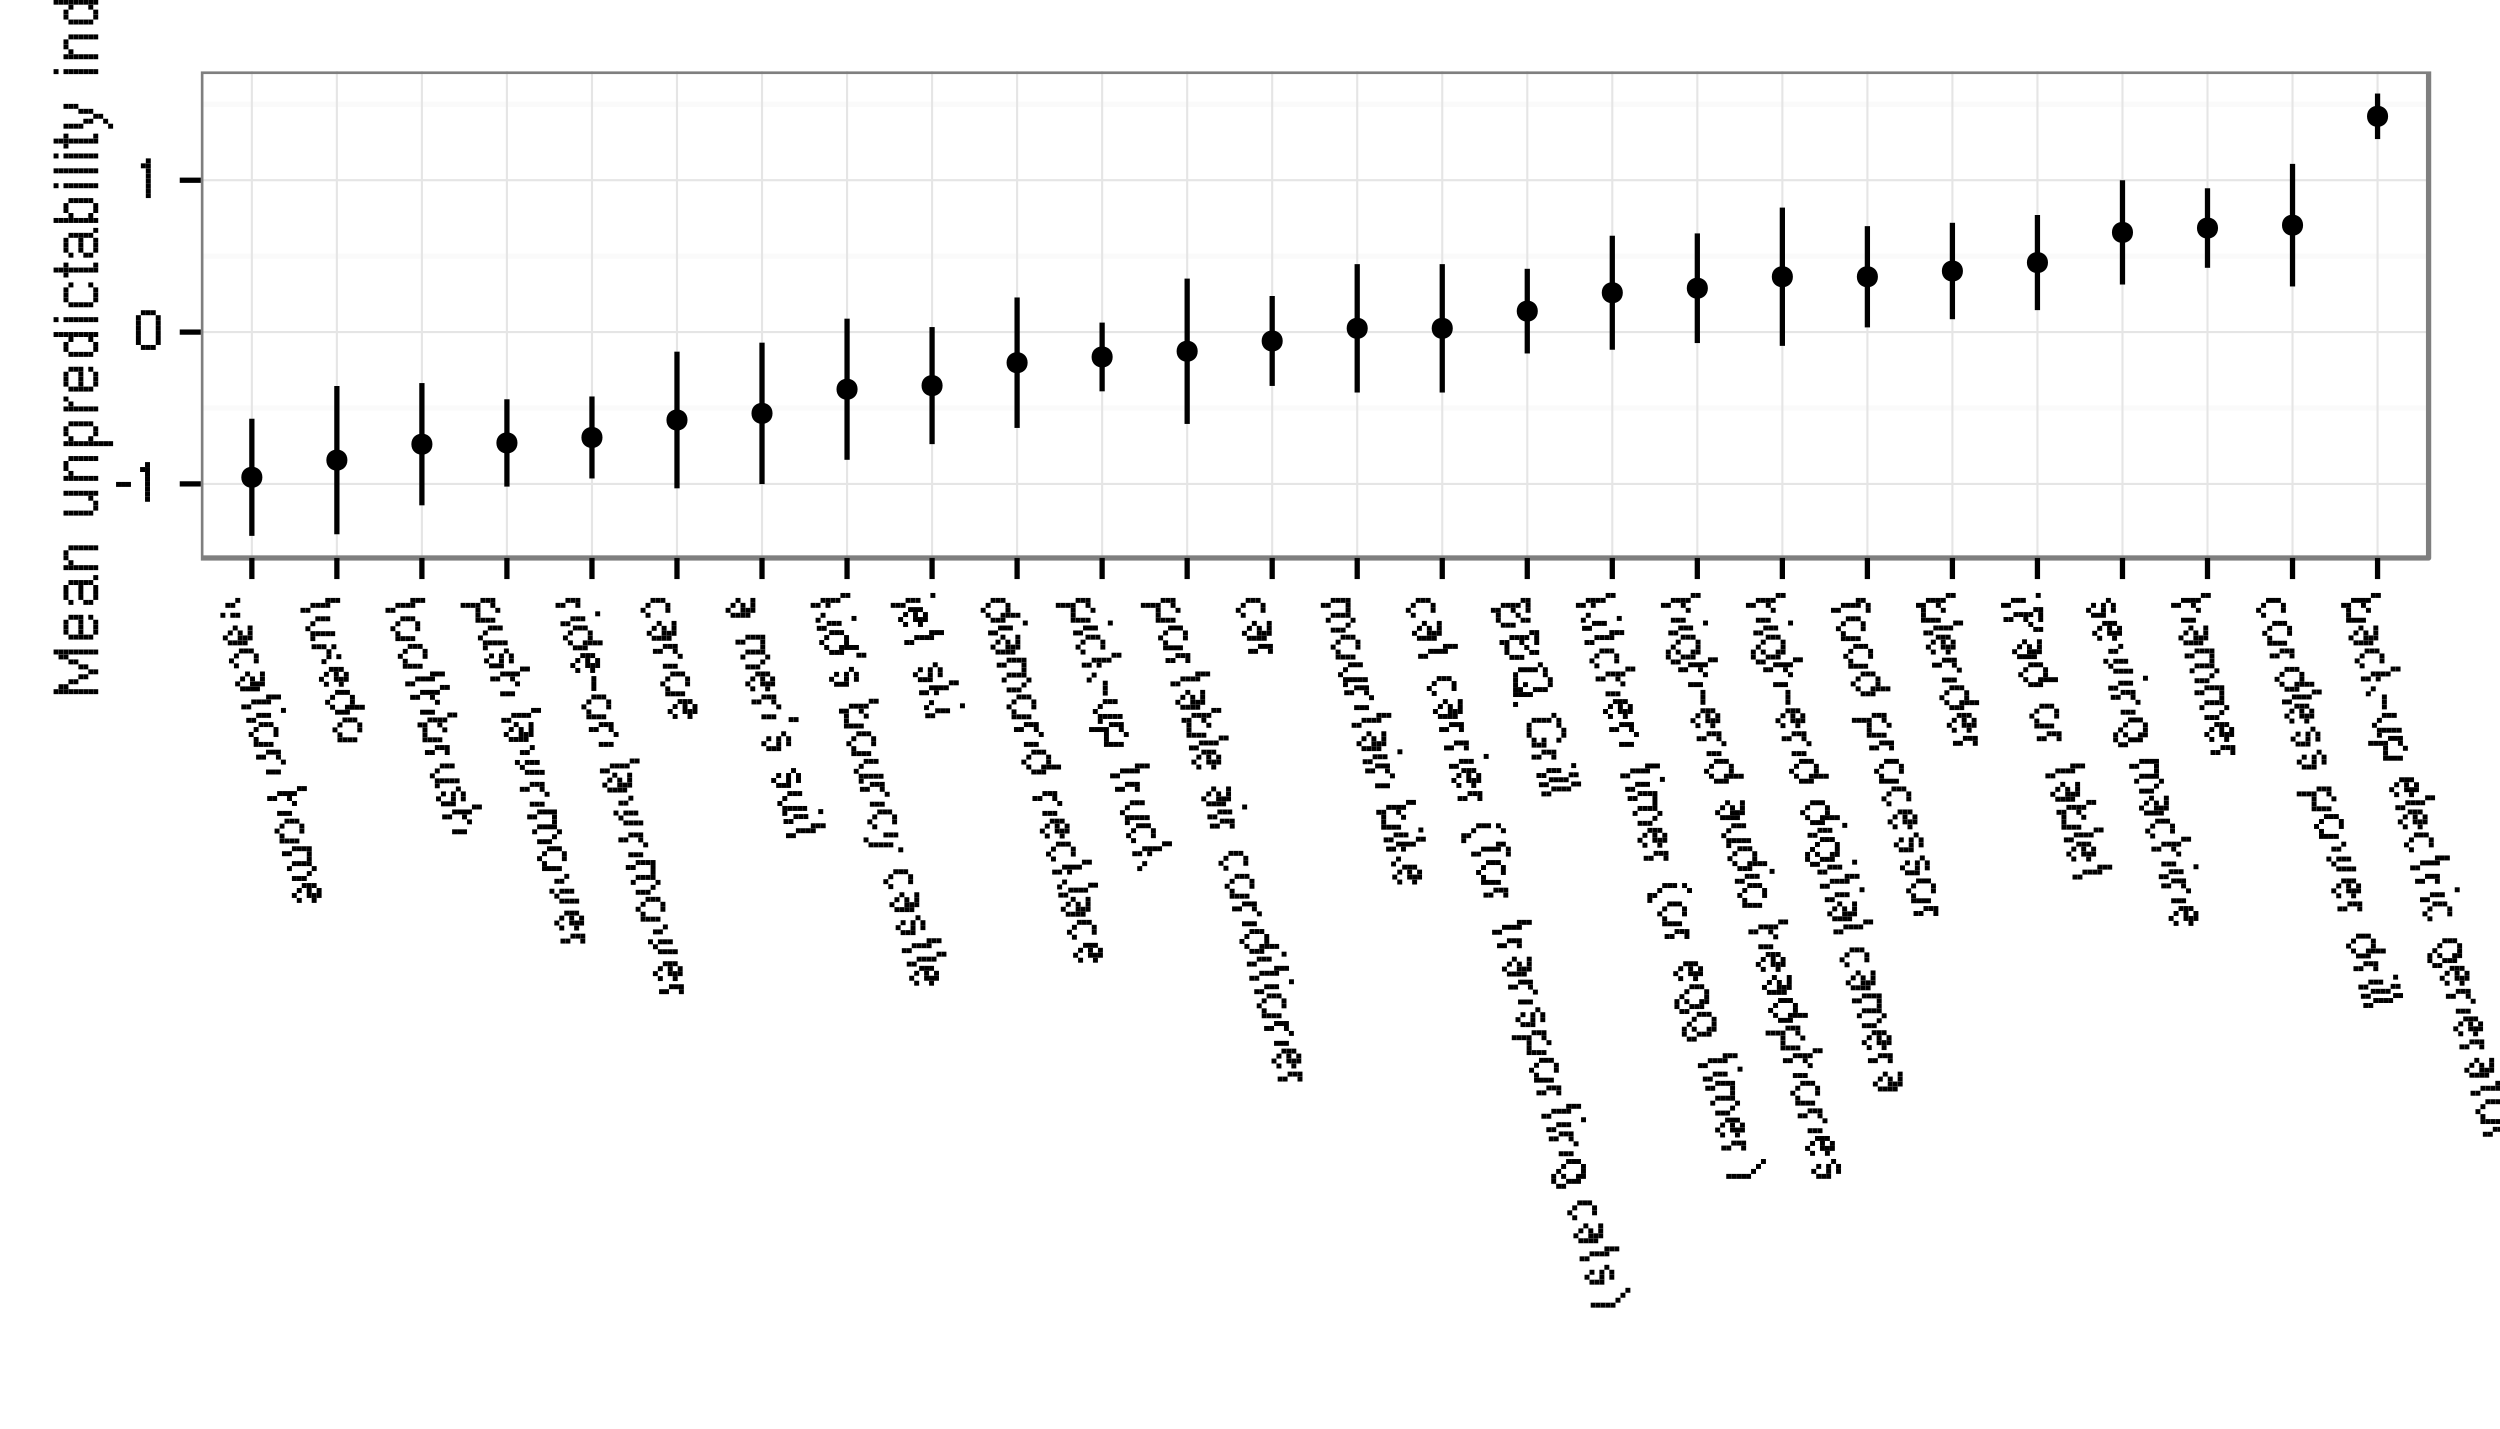<?xml version="1.0" encoding="UTF-8"?>
<svg xmlns="http://www.w3.org/2000/svg" xmlns:xlink="http://www.w3.org/1999/xlink" width="504pt" height="288pt" viewBox="0 0 504 288" version="1.1">
<defs>
<g>
<symbol overflow="visible" id="glyph0-0">
<g transform="matrix(1,0,0,1,0,-7)">
<rect x="1" y="0" width="1" height="1"/>
<rect x="3" y="0" width="1" height="1"/>
<rect x="5" y="0" width="1" height="1"/>
<rect x="1" y="2" width="1" height="1"/>
<rect x="5" y="2" width="1" height="1"/>
<rect x="1" y="4" width="1" height="1"/>
<rect x="5" y="4" width="1" height="1"/>
<rect x="1" y="6" width="1" height="1"/>
<rect x="3" y="6" width="1" height="1"/>
<rect x="5" y="6" width="1" height="1"/>
</g>
</symbol>
<symbol overflow="visible" id="glyph0-1">
<g transform="matrix(1,0,0,1,0,-4)">
<rect x="0" y="0" width="1" height="1"/>
<rect x="1" y="0" width="1" height="1"/>
<rect x="2" y="0" width="1" height="1"/>
</g>
</symbol>
<symbol overflow="visible" id="glyph0-2">
<g transform="matrix(1,0,0,1,0,-8)">
<rect x="2" y="0" width="1" height="1"/>
<rect x="1" y="1" width="1" height="1"/>
<rect x="2" y="1" width="1" height="1"/>
<rect x="2" y="2" width="1" height="1"/>
<rect x="2" y="3" width="1" height="1"/>
<rect x="2" y="4" width="1" height="1"/>
<rect x="2" y="5" width="1" height="1"/>
<rect x="2" y="6" width="1" height="1"/>
<rect x="2" y="7" width="1" height="1"/>
</g>
</symbol>
<symbol overflow="visible" id="glyph0-3">
<g transform="matrix(1,0,0,1,0,-8)">
<rect x="1" y="0" width="1" height="1"/>
<rect x="2" y="0" width="1" height="1"/>
<rect x="3" y="0" width="1" height="1"/>
<rect x="0" y="1" width="1" height="1"/>
<rect x="4" y="1" width="1" height="1"/>
<rect x="0" y="2" width="1" height="1"/>
<rect x="4" y="2" width="1" height="1"/>
<rect x="0" y="3" width="1" height="1"/>
<rect x="4" y="3" width="1" height="1"/>
<rect x="0" y="4" width="1" height="1"/>
<rect x="4" y="4" width="1" height="1"/>
<rect x="0" y="5" width="1" height="1"/>
<rect x="4" y="5" width="1" height="1"/>
<rect x="0" y="6" width="1" height="1"/>
<rect x="4" y="6" width="1" height="1"/>
<rect x="1" y="7" width="1" height="1"/>
<rect x="2" y="7" width="1" height="1"/>
<rect x="3" y="7" width="1" height="1"/>
</g>
</symbol>
<symbol overflow="visible" id="glyph1-0">
<g transform="matrix(1,0,0,1,0,-1)">
<rect x="6" y="0" width="1" height="1"/>
<rect x="2" y="1" width="1" height="1"/>
<rect x="4" y="1" width="1" height="1"/>
<rect x="0" y="2" width="1" height="1"/>
<rect x="1" y="4" width="1" height="1"/>
<rect x="7" y="4" width="1" height="1"/>
<rect x="3" y="5" width="1" height="1"/>
</g>
</symbol>
<symbol overflow="visible" id="glyph1-1">
<g transform="matrix(1,0,0,1,0,-2)">
<rect x="4" y="1" width="1" height="1"/>
<rect x="2" y="2" width="1" height="1"/>
<rect x="3" y="2" width="1" height="1"/>
<rect x="1" y="4" width="1" height="1"/>
<rect x="3" y="4" width="1" height="1"/>
<rect x="4" y="4" width="1" height="1"/>
</g>
</symbol>
<symbol overflow="visible" id="glyph1-2">
<g transform="matrix(1,0,0,1,0,-2)">
<rect x="2" y="1" width="1" height="1"/>
<rect x="5" y="1" width="1" height="1"/>
<rect x="1" y="2" width="1" height="1"/>
<rect x="3" y="2" width="1" height="1"/>
<rect x="5" y="2" width="1" height="1"/>
<rect x="0" y="3" width="1" height="1"/>
<rect x="3" y="3" width="1" height="1"/>
<rect x="4" y="3" width="1" height="1"/>
<rect x="5" y="3" width="1" height="1"/>
<rect x="1" y="4" width="1" height="1"/>
<rect x="2" y="4" width="1" height="1"/>
<rect x="3" y="4" width="1" height="1"/>
<rect x="4" y="4" width="1" height="1"/>
</g>
</symbol>
<symbol overflow="visible" id="glyph1-3">
<g transform="matrix(1,0,0,1,0,-2)">
<rect x="2" y="1" width="1" height="1"/>
<rect x="3" y="1" width="1" height="1"/>
<rect x="4" y="1" width="1" height="1"/>
<rect x="1" y="2" width="1" height="1"/>
<rect x="5" y="2" width="1" height="1"/>
<rect x="0" y="3" width="1" height="1"/>
<rect x="5" y="3" width="1" height="1"/>
<rect x="1" y="4" width="1" height="1"/>
</g>
</symbol>
<symbol overflow="visible" id="glyph1-4">
<g transform="matrix(1,0,0,1,0,-2)">
<rect x="5" y="1" width="1" height="1"/>
<rect x="6" y="1" width="1" height="1"/>
<rect x="7" y="1" width="1" height="1"/>
<rect x="2" y="2" width="1" height="1"/>
<rect x="3" y="2" width="1" height="1"/>
<rect x="4" y="2" width="1" height="1"/>
<rect x="5" y="2" width="1" height="1"/>
<rect x="0" y="3" width="1" height="1"/>
<rect x="1" y="3" width="1" height="1"/>
</g>
</symbol>
<symbol overflow="visible" id="glyph1-5">
<g transform="matrix(1,0,0,1,0,-2)">
<rect x="7" y="0" width="1" height="1"/>
<rect x="2" y="1" width="1" height="1"/>
<rect x="3" y="1" width="1" height="1"/>
<rect x="4" y="1" width="1" height="1"/>
<rect x="0" y="2" width="1" height="1"/>
<rect x="1" y="2" width="1" height="1"/>
</g>
</symbol>
<symbol overflow="visible" id="glyph1-6">
<g transform="matrix(1,0,0,1,0,-2)">
<rect x="2" y="1" width="1" height="1"/>
<rect x="3" y="1" width="1" height="1"/>
<rect x="4" y="1" width="1" height="1"/>
<rect x="1" y="2" width="1" height="1"/>
<rect x="5" y="2" width="1" height="1"/>
<rect x="0" y="3" width="1" height="1"/>
<rect x="5" y="3" width="1" height="1"/>
<rect x="1" y="4" width="1" height="1"/>
<rect x="1" y="5" width="1" height="1"/>
<rect x="2" y="5" width="1" height="1"/>
<rect x="3" y="5" width="1" height="1"/>
<rect x="4" y="5" width="1" height="1"/>
</g>
</symbol>
<symbol overflow="visible" id="glyph1-7">
<g transform="matrix(1,0,0,1,0,-2)">
<rect x="2" y="1" width="1" height="1"/>
<rect x="3" y="1" width="1" height="1"/>
<rect x="4" y="1" width="1" height="1"/>
<rect x="0" y="2" width="1" height="1"/>
<rect x="1" y="2" width="1" height="1"/>
<rect x="4" y="2" width="1" height="1"/>
<rect x="5" y="3" width="1" height="1"/>
<rect x="2" y="5" width="1" height="1"/>
<rect x="3" y="5" width="1" height="1"/>
<rect x="4" y="5" width="1" height="1"/>
</g>
</symbol>
<symbol overflow="visible" id="glyph1-8">
<g transform="matrix(1,0,0,1,0,-1)">
</g>
</symbol>
<symbol overflow="visible" id="glyph1-9">
<g transform="matrix(1,0,0,1,0,-2)">
<rect x="6" y="0" width="1" height="1"/>
<rect x="7" y="0" width="1" height="1"/>
<rect x="2" y="1" width="1" height="1"/>
<rect x="3" y="1" width="1" height="1"/>
<rect x="4" y="1" width="1" height="1"/>
<rect x="5" y="1" width="1" height="1"/>
<rect x="0" y="2" width="1" height="1"/>
<rect x="1" y="2" width="1" height="1"/>
<rect x="4" y="2" width="1" height="1"/>
<rect x="5" y="3" width="1" height="1"/>
<rect x="2" y="5" width="1" height="1"/>
<rect x="3" y="5" width="1" height="1"/>
<rect x="4" y="5" width="1" height="1"/>
</g>
</symbol>
<symbol overflow="visible" id="glyph1-10">
<g transform="matrix(1,0,0,1,0,-2)">
<rect x="2" y="1" width="1" height="1"/>
<rect x="3" y="1" width="1" height="1"/>
<rect x="4" y="1" width="1" height="1"/>
<rect x="5" y="1" width="1" height="1"/>
<rect x="0" y="2" width="1" height="1"/>
<rect x="1" y="2" width="1" height="1"/>
<rect x="5" y="2" width="1" height="1"/>
<rect x="5" y="3" width="1" height="1"/>
<rect x="2" y="4" width="1" height="1"/>
<rect x="3" y="4" width="1" height="1"/>
<rect x="4" y="4" width="1" height="1"/>
<rect x="5" y="4" width="1" height="1"/>
<rect x="1" y="5" width="1" height="1"/>
<rect x="6" y="5" width="1" height="1"/>
<rect x="5" y="6" width="1" height="1"/>
<rect x="2" y="7" width="1" height="1"/>
<rect x="3" y="7" width="1" height="1"/>
<rect x="4" y="7" width="1" height="1"/>
</g>
</symbol>
<symbol overflow="visible" id="glyph1-11">
<g transform="matrix(1,0,0,1,0,-2)">
<rect x="2" y="1" width="1" height="1"/>
<rect x="3" y="1" width="1" height="1"/>
<rect x="4" y="1" width="1" height="1"/>
<rect x="1" y="2" width="1" height="1"/>
<rect x="3" y="2" width="1" height="1"/>
<rect x="5" y="2" width="1" height="1"/>
<rect x="0" y="3" width="1" height="1"/>
<rect x="3" y="3" width="1" height="1"/>
<rect x="4" y="3" width="1" height="1"/>
<rect x="5" y="3" width="1" height="1"/>
<rect x="1" y="4" width="1" height="1"/>
<rect x="4" y="4" width="1" height="1"/>
</g>
</symbol>
<symbol overflow="visible" id="glyph1-12">
<g transform="matrix(1,0,0,1,0,-2)">
<rect x="2" y="1" width="1" height="1"/>
<rect x="3" y="1" width="1" height="1"/>
<rect x="4" y="1" width="1" height="1"/>
<rect x="1" y="2" width="1" height="1"/>
<rect x="0" y="3" width="1" height="1"/>
<rect x="1" y="4" width="1" height="1"/>
<rect x="2" y="4" width="1" height="1"/>
<rect x="3" y="4" width="1" height="1"/>
<rect x="4" y="4" width="1" height="1"/>
<rect x="5" y="4" width="1" height="1"/>
<rect x="1" y="5" width="1" height="1"/>
</g>
</symbol>
<symbol overflow="visible" id="glyph1-13">
<g transform="matrix(1,0,0,1,0,-2)">
<rect x="0" y="2" width="1" height="1"/>
<rect x="1" y="2" width="1" height="1"/>
<rect x="2" y="2" width="1" height="1"/>
<rect x="4" y="2" width="1" height="1"/>
<rect x="3" y="3" width="1" height="1"/>
<rect x="3" y="4" width="1" height="1"/>
<rect x="5" y="4" width="1" height="1"/>
<rect x="2" y="5" width="1" height="1"/>
</g>
</symbol>
<symbol overflow="visible" id="glyph1-14">
<g transform="matrix(1,0,0,1,0,-2)">
<rect x="2" y="1" width="1" height="1"/>
<rect x="3" y="1" width="1" height="1"/>
<rect x="4" y="1" width="1" height="1"/>
<rect x="1" y="2" width="1" height="1"/>
<rect x="5" y="2" width="1" height="1"/>
<rect x="0" y="3" width="1" height="1"/>
<rect x="5" y="3" width="1" height="1"/>
<rect x="1" y="4" width="1" height="1"/>
<rect x="4" y="4" width="1" height="1"/>
<rect x="5" y="4" width="1" height="1"/>
<rect x="6" y="4" width="1" height="1"/>
<rect x="7" y="4" width="1" height="1"/>
<rect x="2" y="5" width="1" height="1"/>
<rect x="3" y="5" width="1" height="1"/>
<rect x="4" y="5" width="1" height="1"/>
</g>
</symbol>
<symbol overflow="visible" id="glyph1-15">
<g transform="matrix(1,0,0,1,0,-2)">
<rect x="6" y="0" width="1" height="1"/>
<rect x="7" y="0" width="1" height="1"/>
<rect x="2" y="1" width="1" height="1"/>
<rect x="3" y="1" width="1" height="1"/>
<rect x="4" y="1" width="1" height="1"/>
<rect x="5" y="1" width="1" height="1"/>
<rect x="0" y="2" width="1" height="1"/>
<rect x="1" y="2" width="1" height="1"/>
<rect x="4" y="2" width="1" height="1"/>
<rect x="1" y="3" width="1" height="1"/>
<rect x="5" y="3" width="1" height="1"/>
<rect x="1" y="4" width="1" height="1"/>
<rect x="1" y="5" width="1" height="1"/>
<rect x="2" y="5" width="1" height="1"/>
<rect x="3" y="5" width="1" height="1"/>
<rect x="4" y="5" width="1" height="1"/>
</g>
</symbol>
<symbol overflow="visible" id="glyph1-16">
<g transform="matrix(1,0,0,1,0,-2)">
<rect x="2" y="1" width="1" height="1"/>
<rect x="3" y="1" width="1" height="1"/>
<rect x="4" y="1" width="1" height="1"/>
<rect x="0" y="2" width="1" height="1"/>
<rect x="1" y="2" width="1" height="1"/>
<rect x="4" y="2" width="1" height="1"/>
</g>
</symbol>
<symbol overflow="visible" id="glyph1-17">
<g transform="matrix(1,0,0,1,0,-2)">
<rect x="4" y="1" width="1" height="1"/>
<rect x="1" y="2" width="1" height="1"/>
<rect x="3" y="2" width="1" height="1"/>
<rect x="5" y="2" width="1" height="1"/>
<rect x="0" y="3" width="1" height="1"/>
<rect x="3" y="3" width="1" height="1"/>
<rect x="5" y="3" width="1" height="1"/>
<rect x="1" y="4" width="1" height="1"/>
<rect x="2" y="4" width="1" height="1"/>
<rect x="3" y="4" width="1" height="1"/>
</g>
</symbol>
<symbol overflow="visible" id="glyph1-18">
<g transform="matrix(1,0,0,1,-2,-2)">
<rect x="4" y="1" width="1" height="1"/>
<rect x="5" y="1" width="1" height="1"/>
<rect x="6" y="1" width="1" height="1"/>
<rect x="0" y="2" width="1" height="1"/>
<rect x="1" y="2" width="1" height="1"/>
<rect x="2" y="2" width="1" height="1"/>
<rect x="3" y="2" width="1" height="1"/>
<rect x="6" y="2" width="1" height="1"/>
<rect x="3" y="3" width="1" height="1"/>
<rect x="7" y="3" width="1" height="1"/>
<rect x="3" y="4" width="1" height="1"/>
<rect x="3" y="5" width="1" height="1"/>
<rect x="4" y="5" width="1" height="1"/>
<rect x="5" y="5" width="1" height="1"/>
<rect x="6" y="5" width="1" height="1"/>
</g>
</symbol>
<symbol overflow="visible" id="glyph1-19">
<g transform="matrix(1,0,0,1,0,-2)">
<rect x="6" y="0" width="1" height="1"/>
<rect x="7" y="0" width="1" height="1"/>
<rect x="2" y="1" width="1" height="1"/>
<rect x="3" y="1" width="1" height="1"/>
<rect x="4" y="1" width="1" height="1"/>
<rect x="5" y="1" width="1" height="1"/>
<rect x="0" y="2" width="1" height="1"/>
<rect x="1" y="2" width="1" height="1"/>
</g>
</symbol>
<symbol overflow="visible" id="glyph1-20">
<g transform="matrix(1,0,0,1,0,-2)">
<rect x="4" y="1" width="1" height="1"/>
<rect x="2" y="2" width="1" height="1"/>
<rect x="3" y="2" width="1" height="1"/>
<rect x="1" y="4" width="1" height="1"/>
<rect x="3" y="4" width="1" height="1"/>
<rect x="4" y="4" width="1" height="1"/>
<rect x="5" y="4" width="1" height="1"/>
<rect x="2" y="5" width="1" height="1"/>
<rect x="3" y="6" width="1" height="1"/>
<rect x="4" y="6" width="1" height="1"/>
<rect x="5" y="6" width="1" height="1"/>
<rect x="6" y="6" width="1" height="1"/>
</g>
</symbol>
<symbol overflow="visible" id="glyph1-21">
<g transform="matrix(1,0,0,1,2,-1)">
<rect x="1" y="0" width="1" height="1"/>
<rect x="1" y="1" width="1" height="1"/>
<rect x="1" y="2" width="1" height="1"/>
</g>
</symbol>
<symbol overflow="visible" id="glyph1-22">
<g transform="matrix(1,0,0,1,5,-2)">
<rect x="1" y="0" width="1" height="1"/>
<rect x="2" y="0" width="1" height="1"/>
</g>
</symbol>
<symbol overflow="visible" id="glyph1-23">
<g transform="matrix(1,0,0,1,0,-2)">
<rect x="6" y="0" width="1" height="1"/>
<rect x="7" y="0" width="1" height="1"/>
<rect x="2" y="1" width="1" height="1"/>
<rect x="3" y="1" width="1" height="1"/>
<rect x="4" y="1" width="1" height="1"/>
<rect x="5" y="1" width="1" height="1"/>
<rect x="0" y="2" width="1" height="1"/>
<rect x="1" y="2" width="1" height="1"/>
<rect x="3" y="2" width="1" height="1"/>
<rect x="2" y="4" width="1" height="1"/>
<rect x="1" y="5" width="1" height="1"/>
</g>
</symbol>
<symbol overflow="visible" id="glyph1-24">
<g transform="matrix(1,0,0,1,-2,-2)">
<rect x="4" y="1" width="1" height="1"/>
<rect x="5" y="1" width="1" height="1"/>
<rect x="6" y="1" width="1" height="1"/>
<rect x="0" y="2" width="1" height="1"/>
<rect x="1" y="3" width="1" height="1"/>
<rect x="2" y="3" width="1" height="1"/>
<rect x="3" y="3" width="1" height="1"/>
<rect x="4" y="3" width="1" height="1"/>
<rect x="5" y="3" width="1" height="1"/>
<rect x="7" y="4" width="1" height="1"/>
</g>
</symbol>
<symbol overflow="visible" id="glyph1-25">
<g transform="matrix(1,0,0,1,-1,-2)">
<rect x="8" y="0" width="1" height="1"/>
<rect x="3" y="1" width="1" height="1"/>
<rect x="4" y="1" width="1" height="1"/>
<rect x="5" y="1" width="1" height="1"/>
<rect x="0" y="2" width="1" height="1"/>
<rect x="1" y="2" width="1" height="1"/>
<rect x="2" y="2" width="1" height="1"/>
</g>
</symbol>
<symbol overflow="visible" id="glyph1-26">
<g transform="matrix(1,0,0,1,-2,-2)">
<rect x="4" y="1" width="1" height="1"/>
<rect x="5" y="1" width="1" height="1"/>
<rect x="6" y="1" width="1" height="1"/>
<rect x="8" y="1" width="1" height="1"/>
<rect x="3" y="2" width="1" height="1"/>
<rect x="9" y="2" width="1" height="1"/>
<rect x="1" y="3" width="1" height="1"/>
<rect x="2" y="3" width="1" height="1"/>
<rect x="1" y="4" width="1" height="1"/>
</g>
</symbol>
<symbol overflow="visible" id="glyph1-27">
<g transform="matrix(1,0,0,1,0,-2)">
<rect x="5" y="1" width="1" height="1"/>
<rect x="6" y="1" width="1" height="1"/>
<rect x="2" y="2" width="1" height="1"/>
<rect x="3" y="2" width="1" height="1"/>
<rect x="4" y="2" width="1" height="1"/>
<rect x="5" y="2" width="1" height="1"/>
<rect x="7" y="2" width="1" height="1"/>
<rect x="0" y="3" width="1" height="1"/>
<rect x="1" y="3" width="1" height="1"/>
<rect x="7" y="3" width="1" height="1"/>
</g>
</symbol>
<symbol overflow="visible" id="glyph1-28">
<g transform="matrix(1,0,0,1,-2,-2)">
<rect x="4" y="1" width="1" height="1"/>
<rect x="5" y="1" width="1" height="1"/>
<rect x="6" y="1" width="1" height="1"/>
<rect x="3" y="2" width="1" height="1"/>
<rect x="7" y="2" width="1" height="1"/>
<rect x="2" y="3" width="1" height="1"/>
<rect x="7" y="3" width="1" height="1"/>
<rect x="1" y="4" width="1" height="1"/>
<rect x="3" y="4" width="1" height="1"/>
<rect x="6" y="4" width="1" height="1"/>
<rect x="7" y="4" width="1" height="1"/>
<rect x="1" y="5" width="1" height="1"/>
<rect x="4" y="5" width="1" height="1"/>
<rect x="5" y="5" width="1" height="1"/>
<rect x="6" y="5" width="1" height="1"/>
<rect x="2" y="6" width="1" height="1"/>
<rect x="3" y="6" width="1" height="1"/>
</g>
</symbol>
<symbol overflow="visible" id="glyph1-29">
<g transform="matrix(1,0,0,1,-2,-2)">
<rect x="9" y="1" width="1" height="1"/>
<rect x="8" y="2" width="1" height="1"/>
<rect x="7" y="3" width="1" height="1"/>
<rect x="2" y="4" width="1" height="1"/>
<rect x="3" y="4" width="1" height="1"/>
<rect x="4" y="4" width="1" height="1"/>
<rect x="5" y="4" width="1" height="1"/>
<rect x="6" y="4" width="1" height="1"/>
</g>
</symbol>
<symbol overflow="visible" id="glyph1-30">
<g transform="matrix(1,0,0,1,0,-2)">
<rect x="6" y="1" width="1" height="1"/>
<rect x="7" y="1" width="1" height="1"/>
<rect x="2" y="2" width="1" height="1"/>
<rect x="3" y="2" width="1" height="1"/>
<rect x="4" y="2" width="1" height="1"/>
<rect x="5" y="2" width="1" height="1"/>
<rect x="7" y="2" width="1" height="1"/>
<rect x="0" y="3" width="1" height="1"/>
<rect x="1" y="3" width="1" height="1"/>
<rect x="4" y="3" width="1" height="1"/>
<rect x="7" y="3" width="1" height="1"/>
<rect x="1" y="4" width="1" height="1"/>
<rect x="5" y="4" width="1" height="1"/>
<rect x="1" y="5" width="1" height="1"/>
<rect x="6" y="5" width="1" height="1"/>
<rect x="7" y="5" width="1" height="1"/>
<rect x="2" y="6" width="1" height="1"/>
<rect x="3" y="6" width="1" height="1"/>
<rect x="4" y="6" width="1" height="1"/>
</g>
</symbol>
<symbol overflow="visible" id="glyph1-31">
<g transform="matrix(1,0,0,1,-1,-2)">
<rect x="7" y="1" width="1" height="1"/>
<rect x="3" y="2" width="1" height="1"/>
<rect x="4" y="2" width="1" height="1"/>
<rect x="5" y="2" width="1" height="1"/>
<rect x="6" y="2" width="1" height="1"/>
<rect x="8" y="2" width="1" height="1"/>
<rect x="2" y="3" width="1" height="1"/>
<rect x="8" y="3" width="1" height="1"/>
<rect x="2" y="4" width="1" height="1"/>
<rect x="9" y="4" width="1" height="1"/>
<rect x="2" y="5" width="1" height="1"/>
<rect x="4" y="5" width="1" height="1"/>
<rect x="9" y="5" width="1" height="1"/>
<rect x="2" y="6" width="1" height="1"/>
<rect x="3" y="6" width="1" height="1"/>
<rect x="6" y="6" width="1" height="1"/>
<rect x="7" y="6" width="1" height="1"/>
<rect x="8" y="6" width="1" height="1"/>
<rect x="2" y="7" width="1" height="1"/>
<rect x="3" y="7" width="1" height="1"/>
<rect x="4" y="7" width="1" height="1"/>
<rect x="5" y="7" width="1" height="1"/>
<rect x="2" y="9" width="1" height="1"/>
</g>
</symbol>
<symbol overflow="visible" id="glyph1-32">
<g transform="matrix(1,0,0,1,0,-2)">
<rect x="6" y="1" width="1" height="1"/>
<rect x="2" y="2" width="1" height="1"/>
<rect x="3" y="2" width="1" height="1"/>
<rect x="4" y="2" width="1" height="1"/>
<rect x="5" y="2" width="1" height="1"/>
<rect x="7" y="2" width="1" height="1"/>
<rect x="1" y="3" width="1" height="1"/>
<rect x="7" y="3" width="1" height="1"/>
<rect x="1" y="4" width="1" height="1"/>
<rect x="8" y="4" width="1" height="1"/>
<rect x="1" y="5" width="1" height="1"/>
<rect x="8" y="5" width="1" height="1"/>
<rect x="2" y="6" width="1" height="1"/>
<rect x="4" y="6" width="1" height="1"/>
<rect x="7" y="6" width="1" height="1"/>
<rect x="2" y="7" width="1" height="1"/>
<rect x="3" y="7" width="1" height="1"/>
<rect x="4" y="7" width="1" height="1"/>
</g>
</symbol>
<symbol overflow="visible" id="glyph1-33">
<g transform="matrix(1,0,0,1,0,-2)">
<rect x="6" y="1" width="1" height="1"/>
<rect x="7" y="1" width="1" height="1"/>
<rect x="2" y="2" width="1" height="1"/>
<rect x="3" y="2" width="1" height="1"/>
<rect x="4" y="2" width="1" height="1"/>
<rect x="5" y="2" width="1" height="1"/>
<rect x="7" y="2" width="1" height="1"/>
<rect x="0" y="3" width="1" height="1"/>
<rect x="1" y="3" width="1" height="1"/>
<rect x="4" y="3" width="1" height="1"/>
<rect x="7" y="3" width="1" height="1"/>
<rect x="5" y="4" width="1" height="1"/>
<rect x="6" y="5" width="1" height="1"/>
<rect x="7" y="5" width="1" height="1"/>
</g>
</symbol>
<symbol overflow="visible" id="glyph2-0">
<g transform="matrix(1,0,0,1,-9,-8)">
<rect x="0" y="0" width="1" height="1"/>
<rect x="2" y="0" width="1" height="1"/>
<rect x="4" y="0" width="1" height="1"/>
<rect x="6" y="0" width="1" height="1"/>
<rect x="8" y="0" width="1" height="1"/>
<rect x="0" y="2" width="1" height="1"/>
<rect x="8" y="2" width="1" height="1"/>
<rect x="0" y="4" width="1" height="1"/>
<rect x="8" y="4" width="1" height="1"/>
<rect x="0" y="6" width="1" height="1"/>
<rect x="2" y="6" width="1" height="1"/>
<rect x="4" y="6" width="1" height="1"/>
<rect x="6" y="6" width="1" height="1"/>
<rect x="8" y="6" width="1" height="1"/>
</g>
</symbol>
<symbol overflow="visible" id="glyph2-1">
<g transform="matrix(1,0,0,1,-9,-10)">
<rect x="0" y="0" width="1" height="1"/>
<rect x="1" y="0" width="1" height="1"/>
<rect x="2" y="0" width="1" height="1"/>
<rect x="3" y="0" width="1" height="1"/>
<rect x="4" y="0" width="1" height="1"/>
<rect x="5" y="0" width="1" height="1"/>
<rect x="6" y="0" width="1" height="1"/>
<rect x="7" y="0" width="1" height="1"/>
<rect x="8" y="0" width="1" height="1"/>
<rect x="1" y="1" width="1" height="1"/>
<rect x="2" y="1" width="1" height="1"/>
<rect x="3" y="2" width="1" height="1"/>
<rect x="4" y="2" width="1" height="1"/>
<rect x="5" y="3" width="1" height="1"/>
<rect x="6" y="3" width="1" height="1"/>
<rect x="7" y="4" width="1" height="1"/>
<rect x="8" y="4" width="1" height="1"/>
<rect x="5" y="5" width="1" height="1"/>
<rect x="6" y="5" width="1" height="1"/>
<rect x="3" y="6" width="1" height="1"/>
<rect x="4" y="6" width="1" height="1"/>
<rect x="1" y="7" width="1" height="1"/>
<rect x="2" y="7" width="1" height="1"/>
<rect x="0" y="8" width="1" height="1"/>
<rect x="1" y="8" width="1" height="1"/>
<rect x="2" y="8" width="1" height="1"/>
<rect x="3" y="8" width="1" height="1"/>
<rect x="4" y="8" width="1" height="1"/>
<rect x="5" y="8" width="1" height="1"/>
<rect x="6" y="8" width="1" height="1"/>
<rect x="7" y="8" width="1" height="1"/>
<rect x="8" y="8" width="1" height="1"/>
</g>
</symbol>
<symbol overflow="visible" id="glyph2-2">
<g transform="matrix(1,0,0,1,-7,-6)">
<rect x="1" y="0" width="1" height="1"/>
<rect x="2" y="0" width="1" height="1"/>
<rect x="3" y="0" width="1" height="1"/>
<rect x="5" y="0" width="1" height="1"/>
<rect x="0" y="1" width="1" height="1"/>
<rect x="3" y="1" width="1" height="1"/>
<rect x="6" y="1" width="1" height="1"/>
<rect x="0" y="2" width="1" height="1"/>
<rect x="3" y="2" width="1" height="1"/>
<rect x="6" y="2" width="1" height="1"/>
<rect x="0" y="3" width="1" height="1"/>
<rect x="3" y="3" width="1" height="1"/>
<rect x="6" y="3" width="1" height="1"/>
<rect x="1" y="4" width="1" height="1"/>
<rect x="2" y="4" width="1" height="1"/>
<rect x="3" y="4" width="1" height="1"/>
<rect x="4" y="4" width="1" height="1"/>
<rect x="5" y="4" width="1" height="1"/>
</g>
</symbol>
<symbol overflow="visible" id="glyph2-3">
<g transform="matrix(1,0,0,1,-7,-7)">
<rect x="6" y="0" width="1" height="1"/>
<rect x="1" y="1" width="1" height="1"/>
<rect x="2" y="1" width="1" height="1"/>
<rect x="3" y="1" width="1" height="1"/>
<rect x="4" y="1" width="1" height="1"/>
<rect x="5" y="1" width="1" height="1"/>
<rect x="0" y="2" width="1" height="1"/>
<rect x="3" y="2" width="1" height="1"/>
<rect x="6" y="2" width="1" height="1"/>
<rect x="0" y="3" width="1" height="1"/>
<rect x="3" y="3" width="1" height="1"/>
<rect x="6" y="3" width="1" height="1"/>
<rect x="0" y="4" width="1" height="1"/>
<rect x="3" y="4" width="1" height="1"/>
<rect x="6" y="4" width="1" height="1"/>
<rect x="1" y="5" width="1" height="1"/>
<rect x="4" y="5" width="1" height="1"/>
<rect x="5" y="5" width="1" height="1"/>
</g>
</symbol>
<symbol overflow="visible" id="glyph2-4">
<g transform="matrix(1,0,0,1,-7,-6)">
<rect x="1" y="0" width="1" height="1"/>
<rect x="2" y="0" width="1" height="1"/>
<rect x="3" y="0" width="1" height="1"/>
<rect x="4" y="0" width="1" height="1"/>
<rect x="5" y="0" width="1" height="1"/>
<rect x="6" y="0" width="1" height="1"/>
<rect x="0" y="1" width="1" height="1"/>
<rect x="0" y="2" width="1" height="1"/>
<rect x="1" y="3" width="1" height="1"/>
<rect x="0" y="4" width="1" height="1"/>
<rect x="1" y="4" width="1" height="1"/>
<rect x="2" y="4" width="1" height="1"/>
<rect x="3" y="4" width="1" height="1"/>
<rect x="4" y="4" width="1" height="1"/>
<rect x="5" y="4" width="1" height="1"/>
<rect x="6" y="4" width="1" height="1"/>
</g>
</symbol>
<symbol overflow="visible" id="glyph2-5">
<g transform="matrix(1,0,0,1,-1,-1)">
</g>
</symbol>
<symbol overflow="visible" id="glyph2-6">
<g transform="matrix(1,0,0,1,-7,-6)">
<rect x="0" y="0" width="1" height="1"/>
<rect x="1" y="0" width="1" height="1"/>
<rect x="2" y="0" width="1" height="1"/>
<rect x="3" y="0" width="1" height="1"/>
<rect x="4" y="0" width="1" height="1"/>
<rect x="5" y="0" width="1" height="1"/>
<rect x="6" y="0" width="1" height="1"/>
<rect x="5" y="1" width="1" height="1"/>
<rect x="6" y="2" width="1" height="1"/>
<rect x="6" y="3" width="1" height="1"/>
<rect x="0" y="4" width="1" height="1"/>
<rect x="1" y="4" width="1" height="1"/>
<rect x="2" y="4" width="1" height="1"/>
<rect x="3" y="4" width="1" height="1"/>
<rect x="4" y="4" width="1" height="1"/>
<rect x="5" y="4" width="1" height="1"/>
</g>
</symbol>
<symbol overflow="visible" id="glyph2-7">
<g transform="matrix(1,0,0,1,-7,-6)">
<rect x="1" y="0" width="1" height="1"/>
<rect x="2" y="0" width="1" height="1"/>
<rect x="3" y="0" width="1" height="1"/>
<rect x="4" y="0" width="1" height="1"/>
<rect x="5" y="0" width="1" height="1"/>
<rect x="0" y="1" width="1" height="1"/>
<rect x="6" y="1" width="1" height="1"/>
<rect x="0" y="2" width="1" height="1"/>
<rect x="6" y="2" width="1" height="1"/>
<rect x="1" y="3" width="1" height="1"/>
<rect x="5" y="3" width="1" height="1"/>
<rect x="0" y="4" width="1" height="1"/>
<rect x="1" y="4" width="1" height="1"/>
<rect x="2" y="4" width="1" height="1"/>
<rect x="3" y="4" width="1" height="1"/>
<rect x="4" y="4" width="1" height="1"/>
<rect x="5" y="4" width="1" height="1"/>
<rect x="6" y="4" width="1" height="1"/>
<rect x="7" y="4" width="1" height="1"/>
<rect x="8" y="4" width="1" height="1"/>
<rect x="9" y="4" width="1" height="1"/>
</g>
</symbol>
<symbol overflow="visible" id="glyph2-8">
<g transform="matrix(1,0,0,1,-7,-4)">
<rect x="0" y="0" width="1" height="1"/>
<rect x="1" y="1" width="1" height="1"/>
<rect x="0" y="2" width="1" height="1"/>
<rect x="1" y="2" width="1" height="1"/>
<rect x="2" y="2" width="1" height="1"/>
<rect x="3" y="2" width="1" height="1"/>
<rect x="4" y="2" width="1" height="1"/>
<rect x="5" y="2" width="1" height="1"/>
<rect x="6" y="2" width="1" height="1"/>
</g>
</symbol>
<symbol overflow="visible" id="glyph2-9">
<g transform="matrix(1,0,0,1,-9,-6)">
<rect x="0" y="0" width="1" height="1"/>
<rect x="1" y="0" width="1" height="1"/>
<rect x="2" y="0" width="1" height="1"/>
<rect x="3" y="0" width="1" height="1"/>
<rect x="4" y="0" width="1" height="1"/>
<rect x="5" y="0" width="1" height="1"/>
<rect x="6" y="0" width="1" height="1"/>
<rect x="7" y="0" width="1" height="1"/>
<rect x="8" y="0" width="1" height="1"/>
<rect x="3" y="1" width="1" height="1"/>
<rect x="7" y="1" width="1" height="1"/>
<rect x="2" y="2" width="1" height="1"/>
<rect x="8" y="2" width="1" height="1"/>
<rect x="2" y="3" width="1" height="1"/>
<rect x="8" y="3" width="1" height="1"/>
<rect x="3" y="4" width="1" height="1"/>
<rect x="4" y="4" width="1" height="1"/>
<rect x="5" y="4" width="1" height="1"/>
<rect x="6" y="4" width="1" height="1"/>
<rect x="7" y="4" width="1" height="1"/>
</g>
</symbol>
<symbol overflow="visible" id="glyph2-10">
<g transform="matrix(1,0,0,1,-9,-3)">
<rect x="0" y="1" width="1" height="1"/>
<rect x="2" y="1" width="1" height="1"/>
<rect x="3" y="1" width="1" height="1"/>
<rect x="4" y="1" width="1" height="1"/>
<rect x="5" y="1" width="1" height="1"/>
<rect x="6" y="1" width="1" height="1"/>
<rect x="7" y="1" width="1" height="1"/>
<rect x="8" y="1" width="1" height="1"/>
</g>
</symbol>
<symbol overflow="visible" id="glyph2-11">
<g transform="matrix(1,0,0,1,-7,-6)">
<rect x="1" y="0" width="1" height="1"/>
<rect x="5" y="0" width="1" height="1"/>
<rect x="0" y="1" width="1" height="1"/>
<rect x="6" y="1" width="1" height="1"/>
<rect x="0" y="2" width="1" height="1"/>
<rect x="6" y="2" width="1" height="1"/>
<rect x="0" y="3" width="1" height="1"/>
<rect x="6" y="3" width="1" height="1"/>
<rect x="1" y="4" width="1" height="1"/>
<rect x="2" y="4" width="1" height="1"/>
<rect x="3" y="4" width="1" height="1"/>
<rect x="4" y="4" width="1" height="1"/>
<rect x="5" y="4" width="1" height="1"/>
</g>
</symbol>
<symbol overflow="visible" id="glyph2-12">
<g transform="matrix(1,0,0,1,-9,-4)">
<rect x="2" y="1" width="1" height="1"/>
<rect x="8" y="1" width="1" height="1"/>
<rect x="0" y="2" width="1" height="1"/>
<rect x="1" y="2" width="1" height="1"/>
<rect x="2" y="2" width="1" height="1"/>
<rect x="3" y="2" width="1" height="1"/>
<rect x="4" y="2" width="1" height="1"/>
<rect x="5" y="2" width="1" height="1"/>
<rect x="6" y="2" width="1" height="1"/>
<rect x="7" y="2" width="1" height="1"/>
<rect x="8" y="2" width="1" height="1"/>
<rect x="2" y="3" width="1" height="1"/>
</g>
</symbol>
<symbol overflow="visible" id="glyph2-13">
<g transform="matrix(1,0,0,1,-9,-6)">
<rect x="3" y="0" width="1" height="1"/>
<rect x="4" y="0" width="1" height="1"/>
<rect x="5" y="0" width="1" height="1"/>
<rect x="6" y="0" width="1" height="1"/>
<rect x="7" y="0" width="1" height="1"/>
<rect x="2" y="1" width="1" height="1"/>
<rect x="8" y="1" width="1" height="1"/>
<rect x="2" y="2" width="1" height="1"/>
<rect x="8" y="2" width="1" height="1"/>
<rect x="3" y="3" width="1" height="1"/>
<rect x="7" y="3" width="1" height="1"/>
<rect x="0" y="4" width="1" height="1"/>
<rect x="1" y="4" width="1" height="1"/>
<rect x="2" y="4" width="1" height="1"/>
<rect x="3" y="4" width="1" height="1"/>
<rect x="4" y="4" width="1" height="1"/>
<rect x="5" y="4" width="1" height="1"/>
<rect x="6" y="4" width="1" height="1"/>
<rect x="7" y="4" width="1" height="1"/>
<rect x="8" y="4" width="1" height="1"/>
</g>
</symbol>
<symbol overflow="visible" id="glyph2-14">
<g transform="matrix(1,0,0,1,-9,-3)">
<rect x="0" y="1" width="1" height="1"/>
<rect x="1" y="1" width="1" height="1"/>
<rect x="2" y="1" width="1" height="1"/>
<rect x="3" y="1" width="1" height="1"/>
<rect x="4" y="1" width="1" height="1"/>
<rect x="5" y="1" width="1" height="1"/>
<rect x="6" y="1" width="1" height="1"/>
<rect x="7" y="1" width="1" height="1"/>
<rect x="8" y="1" width="1" height="1"/>
</g>
</symbol>
<symbol overflow="visible" id="glyph2-15">
<g transform="matrix(1,0,0,1,-7,-6)">
<rect x="0" y="0" width="1" height="1"/>
<rect x="1" y="0" width="1" height="1"/>
<rect x="2" y="0" width="1" height="1"/>
<rect x="3" y="1" width="1" height="1"/>
<rect x="4" y="1" width="1" height="1"/>
<rect x="5" y="1" width="1" height="1"/>
<rect x="6" y="2" width="1" height="1"/>
<rect x="7" y="2" width="1" height="1"/>
<rect x="4" y="3" width="1" height="1"/>
<rect x="5" y="3" width="1" height="1"/>
<rect x="8" y="3" width="1" height="1"/>
<rect x="0" y="4" width="1" height="1"/>
<rect x="1" y="4" width="1" height="1"/>
<rect x="2" y="4" width="1" height="1"/>
<rect x="3" y="4" width="1" height="1"/>
<rect x="9" y="4" width="1" height="1"/>
</g>
</symbol>
<symbol overflow="visible" id="glyph2-16">
<g transform="matrix(1,0,0,1,-7,-6)">
<rect x="0" y="0" width="1" height="1"/>
<rect x="5" y="0" width="1" height="1"/>
<rect x="6" y="0" width="1" height="1"/>
<rect x="1" y="1" width="1" height="1"/>
<rect x="4" y="1" width="1" height="1"/>
<rect x="2" y="2" width="1" height="1"/>
<rect x="3" y="2" width="1" height="1"/>
<rect x="2" y="3" width="1" height="1"/>
<rect x="3" y="3" width="1" height="1"/>
<rect x="1" y="4" width="1" height="1"/>
<rect x="4" y="4" width="1" height="1"/>
<rect x="0" y="5" width="1" height="1"/>
<rect x="5" y="5" width="1" height="1"/>
<rect x="6" y="5" width="1" height="1"/>
</g>
</symbol>
</g>
<clipPath id="clip1">
  <path d="M 40.488 14.398 L 490 14.398 L 490 113 L 40.488 113 Z M 40.488 14.398 "/>
</clipPath>
<clipPath id="clip2">
  <path d="M 40.488 81 L 490.602 81 L 490.602 83 L 40.488 83 Z M 40.488 81 "/>
</clipPath>
<clipPath id="clip3">
  <path d="M 40.488 51 L 490.602 51 L 490.602 53 L 40.488 53 Z M 40.488 51 "/>
</clipPath>
<clipPath id="clip4">
  <path d="M 40.488 20 L 490.602 20 L 490.602 22 L 40.488 22 Z M 40.488 20 "/>
</clipPath>
<clipPath id="clip5">
  <path d="M 40.488 97 L 490 97 L 490 98 L 40.488 98 Z M 40.488 97 "/>
</clipPath>
<clipPath id="clip6">
  <path d="M 40.488 66 L 490 66 L 490 68 L 40.488 68 Z M 40.488 66 "/>
</clipPath>
<clipPath id="clip7">
  <path d="M 40.488 36 L 490 36 L 490 37 L 40.488 37 Z M 40.488 36 "/>
</clipPath>
<clipPath id="clip8">
  <path d="M 50 14.398 L 51 14.398 L 51 113 L 50 113 Z M 50 14.398 "/>
</clipPath>
<clipPath id="clip9">
  <path d="M 67 14.398 L 69 14.398 L 69 113 L 67 113 Z M 67 14.398 "/>
</clipPath>
<clipPath id="clip10">
  <path d="M 84 14.398 L 86 14.398 L 86 113 L 84 113 Z M 84 14.398 "/>
</clipPath>
<clipPath id="clip11">
  <path d="M 101 14.398 L 103 14.398 L 103 113 L 101 113 Z M 101 14.398 "/>
</clipPath>
<clipPath id="clip12">
  <path d="M 119 14.398 L 120 14.398 L 120 113 L 119 113 Z M 119 14.398 "/>
</clipPath>
<clipPath id="clip13">
  <path d="M 136 14.398 L 137 14.398 L 137 113 L 136 113 Z M 136 14.398 "/>
</clipPath>
<clipPath id="clip14">
  <path d="M 153 14.398 L 154 14.398 L 154 113 L 153 113 Z M 153 14.398 "/>
</clipPath>
<clipPath id="clip15">
  <path d="M 170 14.398 L 171 14.398 L 171 113 L 170 113 Z M 170 14.398 "/>
</clipPath>
<clipPath id="clip16">
  <path d="M 187 14.398 L 189 14.398 L 189 113 L 187 113 Z M 187 14.398 "/>
</clipPath>
<clipPath id="clip17">
  <path d="M 204 14.398 L 206 14.398 L 206 113 L 204 113 Z M 204 14.398 "/>
</clipPath>
<clipPath id="clip18">
  <path d="M 221 14.398 L 223 14.398 L 223 113 L 221 113 Z M 221 14.398 "/>
</clipPath>
<clipPath id="clip19">
  <path d="M 239 14.398 L 240 14.398 L 240 113 L 239 113 Z M 239 14.398 "/>
</clipPath>
<clipPath id="clip20">
  <path d="M 256 14.398 L 257 14.398 L 257 113 L 256 113 Z M 256 14.398 "/>
</clipPath>
<clipPath id="clip21">
  <path d="M 273 14.398 L 274 14.398 L 274 113 L 273 113 Z M 273 14.398 "/>
</clipPath>
<clipPath id="clip22">
  <path d="M 290 14.398 L 291 14.398 L 291 113 L 290 113 Z M 290 14.398 "/>
</clipPath>
<clipPath id="clip23">
  <path d="M 307 14.398 L 309 14.398 L 309 113 L 307 113 Z M 307 14.398 "/>
</clipPath>
<clipPath id="clip24">
  <path d="M 324 14.398 L 326 14.398 L 326 113 L 324 113 Z M 324 14.398 "/>
</clipPath>
<clipPath id="clip25">
  <path d="M 341 14.398 L 343 14.398 L 343 113 L 341 113 Z M 341 14.398 "/>
</clipPath>
<clipPath id="clip26">
  <path d="M 359 14.398 L 360 14.398 L 360 113 L 359 113 Z M 359 14.398 "/>
</clipPath>
<clipPath id="clip27">
  <path d="M 376 14.398 L 377 14.398 L 377 113 L 376 113 Z M 376 14.398 "/>
</clipPath>
<clipPath id="clip28">
  <path d="M 393 14.398 L 394 14.398 L 394 113 L 393 113 Z M 393 14.398 "/>
</clipPath>
<clipPath id="clip29">
  <path d="M 410 14.398 L 411 14.398 L 411 113 L 410 113 Z M 410 14.398 "/>
</clipPath>
<clipPath id="clip30">
  <path d="M 427 14.398 L 429 14.398 L 429 113 L 427 113 Z M 427 14.398 "/>
</clipPath>
<clipPath id="clip31">
  <path d="M 444 14.398 L 446 14.398 L 446 113 L 444 113 Z M 444 14.398 "/>
</clipPath>
<clipPath id="clip32">
  <path d="M 461 14.398 L 463 14.398 L 463 113 L 461 113 Z M 461 14.398 "/>
</clipPath>
<clipPath id="clip33">
  <path d="M 479 14.398 L 480 14.398 L 480 113 L 479 113 Z M 479 14.398 "/>
</clipPath>
<clipPath id="clip34">
  <path d="M 40.488 14.398 L 490.602 14.398 L 490.602 113.484 L 40.488 113.484 Z M 40.488 14.398 "/>
</clipPath>
</defs>
<g id="surface1819">
<rect x="0" y="0" width="504" height="288" style="fill:rgb(100%,100%,100%);fill-opacity:1;stroke:none;"/>
<rect x="0" y="0" width="504" height="288" style="fill:rgb(100%,100%,100%);fill-opacity:1;stroke:none;"/>
<path style="fill:none;stroke-width:1.063;stroke-linecap:round;stroke-linejoin:round;stroke:rgb(100%,100%,100%);stroke-opacity:1;stroke-miterlimit:10;" d="M 0 288 L 504 288 L 504 0 L 0 0 Z M 0 288 "/>
<g clip-path="url(#clip1)" clip-rule="nonzero">
<path style=" stroke:none;fill-rule:nonzero;fill:rgb(100%,100%,100%);fill-opacity:1;" d="M 40.488 112.484 L 489.602 112.484 L 489.602 14.398 L 40.488 14.398 Z M 40.488 112.484 "/>
</g>
<g clip-path="url(#clip2)" clip-rule="nonzero">
<path style="fill:none;stroke-width:1.063;stroke-linecap:butt;stroke-linejoin:round;stroke:rgb(98.039%,98.039%,98.039%);stroke-opacity:1;stroke-miterlimit:10;" d="M 40.488 82.25 L 489.602 82.25 "/>
</g>
<g clip-path="url(#clip3)" clip-rule="nonzero">
<path style="fill:none;stroke-width:1.063;stroke-linecap:butt;stroke-linejoin:round;stroke:rgb(98.039%,98.039%,98.039%);stroke-opacity:1;stroke-miterlimit:10;" d="M 40.488 51.637 L 489.602 51.637 "/>
</g>
<g clip-path="url(#clip4)" clip-rule="nonzero">
<path style="fill:none;stroke-width:1.063;stroke-linecap:butt;stroke-linejoin:round;stroke:rgb(98.039%,98.039%,98.039%);stroke-opacity:1;stroke-miterlimit:10;" d="M 40.488 21.027 L 489.602 21.027 "/>
</g>
<g clip-path="url(#clip5)" clip-rule="nonzero">
<path style="fill:none;stroke-width:0.425;stroke-linecap:butt;stroke-linejoin:round;stroke:rgb(89.804%,89.804%,89.804%);stroke-opacity:1;stroke-miterlimit:10;" d="M 40.488 97.559 L 489.602 97.559 "/>
</g>
<g clip-path="url(#clip6)" clip-rule="nonzero">
<path style="fill:none;stroke-width:0.425;stroke-linecap:butt;stroke-linejoin:round;stroke:rgb(89.804%,89.804%,89.804%);stroke-opacity:1;stroke-miterlimit:10;" d="M 40.488 66.945 L 489.602 66.945 "/>
</g>
<g clip-path="url(#clip7)" clip-rule="nonzero">
<path style="fill:none;stroke-width:0.425;stroke-linecap:butt;stroke-linejoin:round;stroke:rgb(89.804%,89.804%,89.804%);stroke-opacity:1;stroke-miterlimit:10;" d="M 40.488 36.332 L 489.602 36.332 "/>
</g>
<g clip-path="url(#clip8)" clip-rule="nonzero">
<path style="fill:none;stroke-width:0.425;stroke-linecap:butt;stroke-linejoin:round;stroke:rgb(89.804%,89.804%,89.804%);stroke-opacity:1;stroke-miterlimit:10;" d="M 50.773 112.484 L 50.773 14.398 "/>
</g>
<g clip-path="url(#clip9)" clip-rule="nonzero">
<path style="fill:none;stroke-width:0.425;stroke-linecap:butt;stroke-linejoin:round;stroke:rgb(89.804%,89.804%,89.804%);stroke-opacity:1;stroke-miterlimit:10;" d="M 67.914 112.484 L 67.914 14.398 "/>
</g>
<g clip-path="url(#clip10)" clip-rule="nonzero">
<path style="fill:none;stroke-width:0.425;stroke-linecap:butt;stroke-linejoin:round;stroke:rgb(89.804%,89.804%,89.804%);stroke-opacity:1;stroke-miterlimit:10;" d="M 85.055 112.484 L 85.055 14.398 "/>
</g>
<g clip-path="url(#clip11)" clip-rule="nonzero">
<path style="fill:none;stroke-width:0.425;stroke-linecap:butt;stroke-linejoin:round;stroke:rgb(89.804%,89.804%,89.804%);stroke-opacity:1;stroke-miterlimit:10;" d="M 102.195 112.484 L 102.195 14.398 "/>
</g>
<g clip-path="url(#clip12)" clip-rule="nonzero">
<path style="fill:none;stroke-width:0.425;stroke-linecap:butt;stroke-linejoin:round;stroke:rgb(89.804%,89.804%,89.804%);stroke-opacity:1;stroke-miterlimit:10;" d="M 119.34 112.484 L 119.34 14.398 "/>
</g>
<g clip-path="url(#clip13)" clip-rule="nonzero">
<path style="fill:none;stroke-width:0.425;stroke-linecap:butt;stroke-linejoin:round;stroke:rgb(89.804%,89.804%,89.804%);stroke-opacity:1;stroke-miterlimit:10;" d="M 136.48 112.484 L 136.48 14.398 "/>
</g>
<g clip-path="url(#clip14)" clip-rule="nonzero">
<path style="fill:none;stroke-width:0.425;stroke-linecap:butt;stroke-linejoin:round;stroke:rgb(89.804%,89.804%,89.804%);stroke-opacity:1;stroke-miterlimit:10;" d="M 153.621 112.484 L 153.621 14.398 "/>
</g>
<g clip-path="url(#clip15)" clip-rule="nonzero">
<path style="fill:none;stroke-width:0.425;stroke-linecap:butt;stroke-linejoin:round;stroke:rgb(89.804%,89.804%,89.804%);stroke-opacity:1;stroke-miterlimit:10;" d="M 170.766 112.484 L 170.766 14.398 "/>
</g>
<g clip-path="url(#clip16)" clip-rule="nonzero">
<path style="fill:none;stroke-width:0.425;stroke-linecap:butt;stroke-linejoin:round;stroke:rgb(89.804%,89.804%,89.804%);stroke-opacity:1;stroke-miterlimit:10;" d="M 187.906 112.484 L 187.906 14.398 "/>
</g>
<g clip-path="url(#clip17)" clip-rule="nonzero">
<path style="fill:none;stroke-width:0.425;stroke-linecap:butt;stroke-linejoin:round;stroke:rgb(89.804%,89.804%,89.804%);stroke-opacity:1;stroke-miterlimit:10;" d="M 205.047 112.484 L 205.047 14.398 "/>
</g>
<g clip-path="url(#clip18)" clip-rule="nonzero">
<path style="fill:none;stroke-width:0.425;stroke-linecap:butt;stroke-linejoin:round;stroke:rgb(89.804%,89.804%,89.804%);stroke-opacity:1;stroke-miterlimit:10;" d="M 222.188 112.484 L 222.188 14.398 "/>
</g>
<g clip-path="url(#clip19)" clip-rule="nonzero">
<path style="fill:none;stroke-width:0.425;stroke-linecap:butt;stroke-linejoin:round;stroke:rgb(89.804%,89.804%,89.804%);stroke-opacity:1;stroke-miterlimit:10;" d="M 239.332 112.484 L 239.332 14.398 "/>
</g>
<g clip-path="url(#clip20)" clip-rule="nonzero">
<path style="fill:none;stroke-width:0.425;stroke-linecap:butt;stroke-linejoin:round;stroke:rgb(89.804%,89.804%,89.804%);stroke-opacity:1;stroke-miterlimit:10;" d="M 256.473 112.484 L 256.473 14.398 "/>
</g>
<g clip-path="url(#clip21)" clip-rule="nonzero">
<path style="fill:none;stroke-width:0.425;stroke-linecap:butt;stroke-linejoin:round;stroke:rgb(89.804%,89.804%,89.804%);stroke-opacity:1;stroke-miterlimit:10;" d="M 273.613 112.484 L 273.613 14.398 "/>
</g>
<g clip-path="url(#clip22)" clip-rule="nonzero">
<path style="fill:none;stroke-width:0.425;stroke-linecap:butt;stroke-linejoin:round;stroke:rgb(89.804%,89.804%,89.804%);stroke-opacity:1;stroke-miterlimit:10;" d="M 290.758 112.484 L 290.758 14.398 "/>
</g>
<g clip-path="url(#clip23)" clip-rule="nonzero">
<path style="fill:none;stroke-width:0.425;stroke-linecap:butt;stroke-linejoin:round;stroke:rgb(89.804%,89.804%,89.804%);stroke-opacity:1;stroke-miterlimit:10;" d="M 307.898 112.484 L 307.898 14.398 "/>
</g>
<g clip-path="url(#clip24)" clip-rule="nonzero">
<path style="fill:none;stroke-width:0.425;stroke-linecap:butt;stroke-linejoin:round;stroke:rgb(89.804%,89.804%,89.804%);stroke-opacity:1;stroke-miterlimit:10;" d="M 325.039 112.484 L 325.039 14.398 "/>
</g>
<g clip-path="url(#clip25)" clip-rule="nonzero">
<path style="fill:none;stroke-width:0.425;stroke-linecap:butt;stroke-linejoin:round;stroke:rgb(89.804%,89.804%,89.804%);stroke-opacity:1;stroke-miterlimit:10;" d="M 342.18 112.484 L 342.18 14.398 "/>
</g>
<g clip-path="url(#clip26)" clip-rule="nonzero">
<path style="fill:none;stroke-width:0.425;stroke-linecap:butt;stroke-linejoin:round;stroke:rgb(89.804%,89.804%,89.804%);stroke-opacity:1;stroke-miterlimit:10;" d="M 359.324 112.484 L 359.324 14.398 "/>
</g>
<g clip-path="url(#clip27)" clip-rule="nonzero">
<path style="fill:none;stroke-width:0.425;stroke-linecap:butt;stroke-linejoin:round;stroke:rgb(89.804%,89.804%,89.804%);stroke-opacity:1;stroke-miterlimit:10;" d="M 376.465 112.484 L 376.465 14.398 "/>
</g>
<g clip-path="url(#clip28)" clip-rule="nonzero">
<path style="fill:none;stroke-width:0.425;stroke-linecap:butt;stroke-linejoin:round;stroke:rgb(89.804%,89.804%,89.804%);stroke-opacity:1;stroke-miterlimit:10;" d="M 393.605 112.484 L 393.605 14.398 "/>
</g>
<g clip-path="url(#clip29)" clip-rule="nonzero">
<path style="fill:none;stroke-width:0.425;stroke-linecap:butt;stroke-linejoin:round;stroke:rgb(89.804%,89.804%,89.804%);stroke-opacity:1;stroke-miterlimit:10;" d="M 410.746 112.484 L 410.746 14.398 "/>
</g>
<g clip-path="url(#clip30)" clip-rule="nonzero">
<path style="fill:none;stroke-width:0.425;stroke-linecap:butt;stroke-linejoin:round;stroke:rgb(89.804%,89.804%,89.804%);stroke-opacity:1;stroke-miterlimit:10;" d="M 427.891 112.484 L 427.891 14.398 "/>
</g>
<g clip-path="url(#clip31)" clip-rule="nonzero">
<path style="fill:none;stroke-width:0.425;stroke-linecap:butt;stroke-linejoin:round;stroke:rgb(89.804%,89.804%,89.804%);stroke-opacity:1;stroke-miterlimit:10;" d="M 445.031 112.484 L 445.031 14.398 "/>
</g>
<g clip-path="url(#clip32)" clip-rule="nonzero">
<path style="fill:none;stroke-width:0.425;stroke-linecap:butt;stroke-linejoin:round;stroke:rgb(89.804%,89.804%,89.804%);stroke-opacity:1;stroke-miterlimit:10;" d="M 462.172 112.484 L 462.172 14.398 "/>
</g>
<g clip-path="url(#clip33)" clip-rule="nonzero">
<path style="fill:none;stroke-width:0.425;stroke-linecap:butt;stroke-linejoin:round;stroke:rgb(89.804%,89.804%,89.804%);stroke-opacity:1;stroke-miterlimit:10;" d="M 479.316 112.484 L 479.316 14.398 "/>
</g>
<path style=" stroke:none;fill-rule:nonzero;fill:rgb(0%,0%,0%);fill-opacity:1;" d="M 310.023 62.723 C 310.023 65.559 305.773 65.559 305.773 62.723 C 305.773 59.891 310.023 59.891 310.023 62.723 "/>
<path style=" stroke:none;fill-rule:nonzero;fill:rgb(0%,0%,0%);fill-opacity:1;" d="M 87.18 89.551 C 87.18 92.383 82.93 92.383 82.93 89.551 C 82.93 86.715 87.18 86.715 87.18 89.551 "/>
<path style=" stroke:none;fill-rule:nonzero;fill:rgb(0%,0%,0%);fill-opacity:1;" d="M 155.746 83.336 C 155.746 86.168 151.496 86.168 151.496 83.336 C 151.496 80.5 155.746 80.5 155.746 83.336 "/>
<path style=" stroke:none;fill-rule:nonzero;fill:rgb(0%,0%,0%);fill-opacity:1;" d="M 395.73 54.637 C 395.73 57.473 391.48 57.473 391.48 54.637 C 391.48 51.805 395.73 51.805 395.73 54.637 "/>
<path style=" stroke:none;fill-rule:nonzero;fill:rgb(0%,0%,0%);fill-opacity:1;" d="M 138.605 84.672 C 138.605 87.508 134.355 87.508 134.355 84.672 C 134.355 81.836 138.605 81.836 138.605 84.672 "/>
<path style=" stroke:none;fill-rule:nonzero;fill:rgb(0%,0%,0%);fill-opacity:1;" d="M 258.598 68.742 C 258.598 71.578 254.348 71.578 254.348 68.742 C 254.348 65.906 258.598 65.906 258.598 68.742 "/>
<path style=" stroke:none;fill-rule:nonzero;fill:rgb(0%,0%,0%);fill-opacity:1;" d="M 464.301 45.395 C 464.301 48.23 460.047 48.23 460.047 45.395 C 460.047 42.562 464.301 42.562 464.301 45.395 "/>
<path style=" stroke:none;fill-rule:nonzero;fill:rgb(0%,0%,0%);fill-opacity:1;" d="M 447.156 45.973 C 447.156 48.809 442.906 48.809 442.906 45.973 C 442.906 43.141 447.156 43.141 447.156 45.973 "/>
<path style=" stroke:none;fill-rule:nonzero;fill:rgb(0%,0%,0%);fill-opacity:1;" d="M 207.172 73.121 C 207.172 75.953 202.922 75.953 202.922 73.121 C 202.922 70.285 207.172 70.285 207.172 73.121 "/>
<path style=" stroke:none;fill-rule:nonzero;fill:rgb(0%,0%,0%);fill-opacity:1;" d="M 378.59 55.793 C 378.59 58.629 374.34 58.629 374.34 55.793 C 374.34 52.957 378.59 52.957 378.59 55.793 "/>
<path style=" stroke:none;fill-rule:nonzero;fill:rgb(0%,0%,0%);fill-opacity:1;" d="M 292.883 66.188 C 292.883 69.023 288.629 69.023 288.629 66.188 C 288.629 63.355 292.883 63.355 292.883 66.188 "/>
<path style=" stroke:none;fill-rule:nonzero;fill:rgb(0%,0%,0%);fill-opacity:1;" d="M 344.309 58.102 C 344.309 60.938 340.055 60.938 340.055 58.102 C 340.055 55.27 344.309 55.27 344.309 58.102 "/>
<path style=" stroke:none;fill-rule:nonzero;fill:rgb(0%,0%,0%);fill-opacity:1;" d="M 361.449 55.793 C 361.449 58.629 357.195 58.629 357.195 55.793 C 357.195 52.957 361.449 52.957 361.449 55.793 "/>
<path style=" stroke:none;fill-rule:nonzero;fill:rgb(0%,0%,0%);fill-opacity:1;" d="M 412.875 52.934 C 412.875 55.77 408.621 55.77 408.621 52.934 C 408.621 50.102 412.875 50.102 412.875 52.934 "/>
<path style=" stroke:none;fill-rule:nonzero;fill:rgb(0%,0%,0%);fill-opacity:1;" d="M 190.031 77.742 C 190.031 80.574 185.781 80.574 185.781 77.742 C 185.781 74.906 190.031 74.906 190.031 77.742 "/>
<path style=" stroke:none;fill-rule:nonzero;fill:rgb(0%,0%,0%);fill-opacity:1;" d="M 172.891 78.469 C 172.891 81.305 168.637 81.305 168.637 78.469 C 168.637 75.637 172.891 75.637 172.891 78.469 "/>
<path style=" stroke:none;fill-rule:nonzero;fill:rgb(0%,0%,0%);fill-opacity:1;" d="M 327.164 59.016 C 327.164 61.852 322.914 61.852 322.914 59.016 C 322.914 56.18 327.164 56.18 327.164 59.016 "/>
<path style=" stroke:none;fill-rule:nonzero;fill:rgb(0%,0%,0%);fill-opacity:1;" d="M 275.738 66.188 C 275.738 69.023 271.488 69.023 271.488 66.188 C 271.488 63.355 275.738 63.355 275.738 66.188 "/>
<path style=" stroke:none;fill-rule:nonzero;fill:rgb(0%,0%,0%);fill-opacity:1;" d="M 224.316 71.965 C 224.316 74.801 220.062 74.801 220.062 71.965 C 220.062 69.129 224.316 69.129 224.316 71.965 "/>
<path style=" stroke:none;fill-rule:nonzero;fill:rgb(0%,0%,0%);fill-opacity:1;" d="M 104.324 89.293 C 104.324 92.129 100.07 92.129 100.07 89.293 C 100.07 86.457 104.324 86.457 104.324 89.293 "/>
<path style=" stroke:none;fill-rule:nonzero;fill:rgb(0%,0%,0%);fill-opacity:1;" d="M 121.465 88.199 C 121.465 91.031 117.211 91.031 117.211 88.199 C 117.211 85.363 121.465 85.363 121.465 88.199 "/>
<path style=" stroke:none;fill-rule:nonzero;fill:rgb(0%,0%,0%);fill-opacity:1;" d="M 70.039 92.758 C 70.039 95.594 65.789 95.594 65.789 92.758 C 65.789 89.922 70.039 89.922 70.039 92.758 "/>
<path style=" stroke:none;fill-rule:nonzero;fill:rgb(0%,0%,0%);fill-opacity:1;" d="M 52.898 96.223 C 52.898 99.059 48.645 99.059 48.645 96.223 C 48.645 93.387 52.898 93.387 52.898 96.223 "/>
<path style=" stroke:none;fill-rule:nonzero;fill:rgb(0%,0%,0%);fill-opacity:1;" d="M 481.441 23.449 C 481.441 26.285 477.188 26.285 477.188 23.449 C 477.188 20.613 481.441 20.613 481.441 23.449 "/>
<path style=" stroke:none;fill-rule:nonzero;fill:rgb(0%,0%,0%);fill-opacity:1;" d="M 241.457 70.809 C 241.457 73.645 237.203 73.645 237.203 70.809 C 237.203 67.977 241.457 67.977 241.457 70.809 "/>
<path style=" stroke:none;fill-rule:nonzero;fill:rgb(0%,0%,0%);fill-opacity:1;" d="M 430.016 46.855 C 430.016 49.691 425.766 49.691 425.766 46.855 C 425.766 44.02 430.016 44.02 430.016 46.855 "/>
<path style="fill:none;stroke-width:1.063;stroke-linecap:butt;stroke-linejoin:round;stroke:rgb(0%,0%,0%);stroke-opacity:1;stroke-miterlimit:10;" d="M 50.773 108.027 L 50.773 84.418 "/>
<path style="fill:none;stroke-width:1.063;stroke-linecap:butt;stroke-linejoin:round;stroke:rgb(0%,0%,0%);stroke-opacity:1;stroke-miterlimit:10;" d="M 67.914 107.703 L 67.914 77.812 "/>
<path style="fill:none;stroke-width:1.063;stroke-linecap:butt;stroke-linejoin:round;stroke:rgb(0%,0%,0%);stroke-opacity:1;stroke-miterlimit:10;" d="M 85.055 101.875 L 85.055 77.223 "/>
<path style="fill:none;stroke-width:1.063;stroke-linecap:butt;stroke-linejoin:round;stroke:rgb(0%,0%,0%);stroke-opacity:1;stroke-miterlimit:10;" d="M 102.195 98.098 L 102.195 80.488 "/>
<path style="fill:none;stroke-width:1.063;stroke-linecap:butt;stroke-linejoin:round;stroke:rgb(0%,0%,0%);stroke-opacity:1;stroke-miterlimit:10;" d="M 119.34 96.465 L 119.34 79.93 "/>
<path style="fill:none;stroke-width:1.063;stroke-linecap:butt;stroke-linejoin:round;stroke:rgb(0%,0%,0%);stroke-opacity:1;stroke-miterlimit:10;" d="M 136.48 98.453 L 136.48 70.891 "/>
<path style="fill:none;stroke-width:1.063;stroke-linecap:butt;stroke-linejoin:round;stroke:rgb(0%,0%,0%);stroke-opacity:1;stroke-miterlimit:10;" d="M 153.621 97.582 L 153.621 69.086 "/>
<path style="fill:none;stroke-width:1.063;stroke-linecap:butt;stroke-linejoin:round;stroke:rgb(0%,0%,0%);stroke-opacity:1;stroke-miterlimit:10;" d="M 170.766 92.695 L 170.766 64.242 "/>
<path style="fill:none;stroke-width:1.063;stroke-linecap:butt;stroke-linejoin:round;stroke:rgb(0%,0%,0%);stroke-opacity:1;stroke-miterlimit:10;" d="M 187.906 89.543 L 187.906 65.938 "/>
<path style="fill:none;stroke-width:1.063;stroke-linecap:butt;stroke-linejoin:round;stroke:rgb(0%,0%,0%);stroke-opacity:1;stroke-miterlimit:10;" d="M 205.047 86.273 L 205.047 59.965 "/>
<path style="fill:none;stroke-width:1.063;stroke-linecap:butt;stroke-linejoin:round;stroke:rgb(0%,0%,0%);stroke-opacity:1;stroke-miterlimit:10;" d="M 222.188 78.895 L 222.188 65.035 "/>
<path style="fill:none;stroke-width:1.063;stroke-linecap:butt;stroke-linejoin:round;stroke:rgb(0%,0%,0%);stroke-opacity:1;stroke-miterlimit:10;" d="M 239.332 85.461 L 239.332 56.16 "/>
<path style="fill:none;stroke-width:1.063;stroke-linecap:butt;stroke-linejoin:round;stroke:rgb(0%,0%,0%);stroke-opacity:1;stroke-miterlimit:10;" d="M 256.473 77.805 L 256.473 59.68 "/>
<path style="fill:none;stroke-width:1.063;stroke-linecap:butt;stroke-linejoin:round;stroke:rgb(0%,0%,0%);stroke-opacity:1;stroke-miterlimit:10;" d="M 273.613 79.129 L 273.613 53.25 "/>
<path style="fill:none;stroke-width:1.063;stroke-linecap:butt;stroke-linejoin:round;stroke:rgb(0%,0%,0%);stroke-opacity:1;stroke-miterlimit:10;" d="M 290.758 79.129 L 290.758 53.25 "/>
<path style="fill:none;stroke-width:1.063;stroke-linecap:butt;stroke-linejoin:round;stroke:rgb(0%,0%,0%);stroke-opacity:1;stroke-miterlimit:10;" d="M 307.898 71.254 L 307.898 54.195 "/>
<path style="fill:none;stroke-width:1.063;stroke-linecap:butt;stroke-linejoin:round;stroke:rgb(0%,0%,0%);stroke-opacity:1;stroke-miterlimit:10;" d="M 325.039 70.508 L 325.039 47.523 "/>
<path style="fill:none;stroke-width:1.063;stroke-linecap:butt;stroke-linejoin:round;stroke:rgb(0%,0%,0%);stroke-opacity:1;stroke-miterlimit:10;" d="M 342.18 69.156 L 342.18 47.047 "/>
<path style="fill:none;stroke-width:1.063;stroke-linecap:butt;stroke-linejoin:round;stroke:rgb(0%,0%,0%);stroke-opacity:1;stroke-miterlimit:10;" d="M 359.324 69.727 L 359.324 41.859 "/>
<path style="fill:none;stroke-width:1.063;stroke-linecap:butt;stroke-linejoin:round;stroke:rgb(0%,0%,0%);stroke-opacity:1;stroke-miterlimit:10;" d="M 376.465 66 L 376.465 45.582 "/>
<path style="fill:none;stroke-width:1.063;stroke-linecap:butt;stroke-linejoin:round;stroke:rgb(0%,0%,0%);stroke-opacity:1;stroke-miterlimit:10;" d="M 393.605 64.352 L 393.605 44.922 "/>
<path style="fill:none;stroke-width:1.063;stroke-linecap:butt;stroke-linejoin:round;stroke:rgb(0%,0%,0%);stroke-opacity:1;stroke-miterlimit:10;" d="M 410.746 62.527 L 410.746 43.344 "/>
<path style="fill:none;stroke-width:1.063;stroke-linecap:butt;stroke-linejoin:round;stroke:rgb(0%,0%,0%);stroke-opacity:1;stroke-miterlimit:10;" d="M 427.891 57.363 L 427.891 36.348 "/>
<path style="fill:none;stroke-width:1.063;stroke-linecap:butt;stroke-linejoin:round;stroke:rgb(0%,0%,0%);stroke-opacity:1;stroke-miterlimit:10;" d="M 445.031 53.992 L 445.031 37.957 "/>
<path style="fill:none;stroke-width:1.063;stroke-linecap:butt;stroke-linejoin:round;stroke:rgb(0%,0%,0%);stroke-opacity:1;stroke-miterlimit:10;" d="M 462.172 57.758 L 462.172 33.035 "/>
<path style="fill:none;stroke-width:1.063;stroke-linecap:butt;stroke-linejoin:round;stroke:rgb(0%,0%,0%);stroke-opacity:1;stroke-miterlimit:10;" d="M 479.316 28.039 L 479.316 18.859 "/>
<g clip-path="url(#clip34)" clip-rule="nonzero">
<path style="fill:none;stroke-width:1.063;stroke-linecap:round;stroke-linejoin:round;stroke:rgb(49.804%,49.804%,49.804%);stroke-opacity:1;stroke-miterlimit:10;" d="M 40.488 112.484 L 489.602 112.484 L 489.602 14.398 L 40.488 14.398 Z M 40.488 112.484 "/>
</g>
<g style="fill:rgb(0%,0%,0%);fill-opacity:1;">
  <use xlink:href="#glyph0-1" x="23.398" y="101.157"/>
  <use xlink:href="#glyph0-2" x="27.238" y="101.157"/>
</g>
<g style="fill:rgb(0%,0%,0%);fill-opacity:1;">
  <use xlink:href="#glyph0-3" x="27.398" y="70.544"/>
</g>
<g style="fill:rgb(0%,0%,0%);fill-opacity:1;">
  <use xlink:href="#glyph0-2" x="27.398" y="39.931"/>
</g>
<path style="fill:none;stroke-width:1.063;stroke-linecap:butt;stroke-linejoin:round;stroke:rgb(0%,0%,0%);stroke-opacity:1;stroke-miterlimit:10;" d="M 36.234 97.559 L 40.488 97.559 "/>
<path style="fill:none;stroke-width:1.063;stroke-linecap:butt;stroke-linejoin:round;stroke:rgb(0%,0%,0%);stroke-opacity:1;stroke-miterlimit:10;" d="M 36.234 66.945 L 40.488 66.945 "/>
<path style="fill:none;stroke-width:1.063;stroke-linecap:butt;stroke-linejoin:round;stroke:rgb(0%,0%,0%);stroke-opacity:1;stroke-miterlimit:10;" d="M 36.234 36.332 L 40.488 36.332 "/>
<path style="fill:none;stroke-width:1.063;stroke-linecap:butt;stroke-linejoin:round;stroke:rgb(0%,0%,0%);stroke-opacity:1;stroke-miterlimit:10;" d="M 50.773 116.738 L 50.773 112.484 "/>
<path style="fill:none;stroke-width:1.063;stroke-linecap:butt;stroke-linejoin:round;stroke:rgb(0%,0%,0%);stroke-opacity:1;stroke-miterlimit:10;" d="M 67.914 116.738 L 67.914 112.484 "/>
<path style="fill:none;stroke-width:1.063;stroke-linecap:butt;stroke-linejoin:round;stroke:rgb(0%,0%,0%);stroke-opacity:1;stroke-miterlimit:10;" d="M 85.055 116.738 L 85.055 112.484 "/>
<path style="fill:none;stroke-width:1.063;stroke-linecap:butt;stroke-linejoin:round;stroke:rgb(0%,0%,0%);stroke-opacity:1;stroke-miterlimit:10;" d="M 102.195 116.738 L 102.195 112.484 "/>
<path style="fill:none;stroke-width:1.063;stroke-linecap:butt;stroke-linejoin:round;stroke:rgb(0%,0%,0%);stroke-opacity:1;stroke-miterlimit:10;" d="M 119.34 116.738 L 119.34 112.484 "/>
<path style="fill:none;stroke-width:1.063;stroke-linecap:butt;stroke-linejoin:round;stroke:rgb(0%,0%,0%);stroke-opacity:1;stroke-miterlimit:10;" d="M 136.48 116.738 L 136.48 112.484 "/>
<path style="fill:none;stroke-width:1.063;stroke-linecap:butt;stroke-linejoin:round;stroke:rgb(0%,0%,0%);stroke-opacity:1;stroke-miterlimit:10;" d="M 153.621 116.738 L 153.621 112.484 "/>
<path style="fill:none;stroke-width:1.063;stroke-linecap:butt;stroke-linejoin:round;stroke:rgb(0%,0%,0%);stroke-opacity:1;stroke-miterlimit:10;" d="M 170.766 116.738 L 170.766 112.484 "/>
<path style="fill:none;stroke-width:1.063;stroke-linecap:butt;stroke-linejoin:round;stroke:rgb(0%,0%,0%);stroke-opacity:1;stroke-miterlimit:10;" d="M 187.906 116.738 L 187.906 112.484 "/>
<path style="fill:none;stroke-width:1.063;stroke-linecap:butt;stroke-linejoin:round;stroke:rgb(0%,0%,0%);stroke-opacity:1;stroke-miterlimit:10;" d="M 205.047 116.738 L 205.047 112.484 "/>
<path style="fill:none;stroke-width:1.063;stroke-linecap:butt;stroke-linejoin:round;stroke:rgb(0%,0%,0%);stroke-opacity:1;stroke-miterlimit:10;" d="M 222.188 116.738 L 222.188 112.484 "/>
<path style="fill:none;stroke-width:1.063;stroke-linecap:butt;stroke-linejoin:round;stroke:rgb(0%,0%,0%);stroke-opacity:1;stroke-miterlimit:10;" d="M 239.332 116.738 L 239.332 112.484 "/>
<path style="fill:none;stroke-width:1.063;stroke-linecap:butt;stroke-linejoin:round;stroke:rgb(0%,0%,0%);stroke-opacity:1;stroke-miterlimit:10;" d="M 256.473 116.738 L 256.473 112.484 "/>
<path style="fill:none;stroke-width:1.063;stroke-linecap:butt;stroke-linejoin:round;stroke:rgb(0%,0%,0%);stroke-opacity:1;stroke-miterlimit:10;" d="M 273.613 116.738 L 273.613 112.484 "/>
<path style="fill:none;stroke-width:1.063;stroke-linecap:butt;stroke-linejoin:round;stroke:rgb(0%,0%,0%);stroke-opacity:1;stroke-miterlimit:10;" d="M 290.758 116.738 L 290.758 112.484 "/>
<path style="fill:none;stroke-width:1.063;stroke-linecap:butt;stroke-linejoin:round;stroke:rgb(0%,0%,0%);stroke-opacity:1;stroke-miterlimit:10;" d="M 307.898 116.738 L 307.898 112.484 "/>
<path style="fill:none;stroke-width:1.063;stroke-linecap:butt;stroke-linejoin:round;stroke:rgb(0%,0%,0%);stroke-opacity:1;stroke-miterlimit:10;" d="M 325.039 116.738 L 325.039 112.484 "/>
<path style="fill:none;stroke-width:1.063;stroke-linecap:butt;stroke-linejoin:round;stroke:rgb(0%,0%,0%);stroke-opacity:1;stroke-miterlimit:10;" d="M 342.18 116.738 L 342.18 112.484 "/>
<path style="fill:none;stroke-width:1.063;stroke-linecap:butt;stroke-linejoin:round;stroke:rgb(0%,0%,0%);stroke-opacity:1;stroke-miterlimit:10;" d="M 359.324 116.738 L 359.324 112.484 "/>
<path style="fill:none;stroke-width:1.063;stroke-linecap:butt;stroke-linejoin:round;stroke:rgb(0%,0%,0%);stroke-opacity:1;stroke-miterlimit:10;" d="M 376.465 116.738 L 376.465 112.484 "/>
<path style="fill:none;stroke-width:1.063;stroke-linecap:butt;stroke-linejoin:round;stroke:rgb(0%,0%,0%);stroke-opacity:1;stroke-miterlimit:10;" d="M 393.605 116.738 L 393.605 112.484 "/>
<path style="fill:none;stroke-width:1.063;stroke-linecap:butt;stroke-linejoin:round;stroke:rgb(0%,0%,0%);stroke-opacity:1;stroke-miterlimit:10;" d="M 410.746 116.738 L 410.746 112.484 "/>
<path style="fill:none;stroke-width:1.063;stroke-linecap:butt;stroke-linejoin:round;stroke:rgb(0%,0%,0%);stroke-opacity:1;stroke-miterlimit:10;" d="M 427.891 116.738 L 427.891 112.484 "/>
<path style="fill:none;stroke-width:1.063;stroke-linecap:butt;stroke-linejoin:round;stroke:rgb(0%,0%,0%);stroke-opacity:1;stroke-miterlimit:10;" d="M 445.031 116.738 L 445.031 112.484 "/>
<path style="fill:none;stroke-width:1.063;stroke-linecap:butt;stroke-linejoin:round;stroke:rgb(0%,0%,0%);stroke-opacity:1;stroke-miterlimit:10;" d="M 462.172 116.738 L 462.172 112.484 "/>
<path style="fill:none;stroke-width:1.063;stroke-linecap:butt;stroke-linejoin:round;stroke:rgb(0%,0%,0%);stroke-opacity:1;stroke-miterlimit:10;" d="M 479.316 116.738 L 479.316 112.484 "/>
<g style="fill:rgb(0%,0%,0%);fill-opacity:1;">
  <use xlink:href="#glyph1-1" x="43.432" y="121.539"/>
  <use xlink:href="#glyph1-2" x="44.922" y="127.102"/>
  <use xlink:href="#glyph1-3" x="46.164" y="131.738"/>
  <use xlink:href="#glyph1-2" x="47.407" y="136.374"/>
  <use xlink:href="#glyph1-4" x="48.649" y="141.01"/>
  <use xlink:href="#glyph1-5" x="49.643" y="144.719"/>
  <use xlink:href="#glyph1-6" x="50.14" y="146.574"/>
  <use xlink:href="#glyph1-7" x="51.63" y="152.136"/>
  <use xlink:href="#glyph1-8" x="53.121" y="157.699"/>
  <use xlink:href="#glyph1-9" x="53.866" y="160.481"/>
  <use xlink:href="#glyph1-6" x="55.356" y="166.043"/>
  <use xlink:href="#glyph1-10" x="56.847" y="171.606"/>
  <use xlink:href="#glyph1-11" x="58.834" y="179.023"/>
</g>
<g style="fill:rgb(0%,0%,0%);fill-opacity:1;">
  <use xlink:href="#glyph1-4" x="60.576" y="121.539"/>
  <use xlink:href="#glyph1-12" x="61.57" y="125.248"/>
  <use xlink:href="#glyph1-13" x="62.812" y="129.884"/>
  <use xlink:href="#glyph1-11" x="64.303" y="135.447"/>
  <use xlink:href="#glyph1-14" x="65.545" y="140.083"/>
  <use xlink:href="#glyph1-6" x="67.035" y="145.646"/>
</g>
<g style="fill:rgb(0%,0%,0%);fill-opacity:1;">
  <use xlink:href="#glyph1-4" x="77.717" y="121.539"/>
  <use xlink:href="#glyph1-6" x="78.711" y="125.248"/>
  <use xlink:href="#glyph1-6" x="80.201" y="130.811"/>
  <use xlink:href="#glyph1-4" x="81.692" y="136.373"/>
  <use xlink:href="#glyph1-9" x="82.685" y="140.082"/>
  <use xlink:href="#glyph1-15" x="84.176" y="145.645"/>
  <use xlink:href="#glyph1-16" x="85.666" y="151.207"/>
  <use xlink:href="#glyph1-12" x="86.66" y="154.916"/>
  <use xlink:href="#glyph1-17" x="87.902" y="159.553"/>
  <use xlink:href="#glyph1-9" x="89.145" y="164.189"/>
</g>
<g style="fill:rgb(0%,0%,0%);fill-opacity:1;">
  <use xlink:href="#glyph1-18" x="94.857" y="121.539"/>
  <use xlink:href="#glyph1-12" x="96.348" y="127.102"/>
  <use xlink:href="#glyph1-17" x="97.59" y="131.738"/>
  <use xlink:href="#glyph1-9" x="98.832" y="136.374"/>
  <use xlink:href="#glyph1-8" x="100.323" y="141.937"/>
  <use xlink:href="#glyph1-19" x="101.068" y="144.718"/>
  <use xlink:href="#glyph1-2" x="101.565" y="146.573"/>
  <use xlink:href="#glyph1-20" x="102.807" y="151.209"/>
  <use xlink:href="#glyph1-7" x="104.795" y="158.626"/>
  <use xlink:href="#glyph1-10" x="106.285" y="164.189"/>
  <use xlink:href="#glyph1-6" x="108.273" y="171.606"/>
  <use xlink:href="#glyph1-20" x="109.763" y="177.168"/>
  <use xlink:href="#glyph1-11" x="111.751" y="184.585"/>
  <use xlink:href="#glyph1-16" x="112.993" y="189.222"/>
</g>
<g style="fill:rgb(0%,0%,0%);fill-opacity:1;">
  <use xlink:href="#glyph1-16" x="111.998" y="121.539"/>
  <use xlink:href="#glyph1-5" x="112.992" y="125.248"/>
  <use xlink:href="#glyph1-14" x="113.489" y="127.103"/>
  <use xlink:href="#glyph1-11" x="114.979" y="132.665"/>
  <use xlink:href="#glyph1-21" x="116.221" y="137.301"/>
  <use xlink:href="#glyph1-6" x="117.215" y="141.01"/>
  <use xlink:href="#glyph1-7" x="118.706" y="146.573"/>
  <use xlink:href="#glyph1-8" x="120.196" y="152.135"/>
  <use xlink:href="#glyph1-19" x="120.942" y="154.917"/>
  <use xlink:href="#glyph1-2" x="121.439" y="156.772"/>
  <use xlink:href="#glyph1-20" x="122.681" y="161.408"/>
  <use xlink:href="#glyph1-7" x="124.668" y="168.825"/>
  <use xlink:href="#glyph1-10" x="126.159" y="174.388"/>
  <use xlink:href="#glyph1-6" x="128.146" y="181.805"/>
  <use xlink:href="#glyph1-20" x="129.637" y="187.367"/>
  <use xlink:href="#glyph1-11" x="131.624" y="194.784"/>
  <use xlink:href="#glyph1-16" x="132.866" y="199.421"/>
</g>
<g style="fill:rgb(0%,0%,0%);fill-opacity:1;">
  <use xlink:href="#glyph1-3" x="129.142" y="121.539"/>
  <use xlink:href="#glyph1-2" x="130.385" y="126.175"/>
  <use xlink:href="#glyph1-7" x="131.627" y="130.812"/>
  <use xlink:href="#glyph1-6" x="133.118" y="136.374"/>
  <use xlink:href="#glyph1-11" x="134.608" y="141.937"/>
</g>
<g style="fill:rgb(0%,0%,0%);fill-opacity:1;">
  <use xlink:href="#glyph1-2" x="146.283" y="121.539"/>
  <use xlink:href="#glyph1-8" x="147.525" y="126.175"/>
  <use xlink:href="#glyph1-10" x="148.271" y="128.957"/>
  <use xlink:href="#glyph1-11" x="150.258" y="136.374"/>
  <use xlink:href="#glyph1-7" x="151.5" y="141.01"/>
  <use xlink:href="#glyph1-22" x="152.991" y="146.573"/>
  <use xlink:href="#glyph1-17" x="153.488" y="148.427"/>
  <use xlink:href="#glyph1-8" x="154.73" y="153.064"/>
  <use xlink:href="#glyph1-17" x="155.475" y="155.845"/>
  <use xlink:href="#glyph1-12" x="156.718" y="160.482"/>
  <use xlink:href="#glyph1-5" x="157.96" y="165.118"/>
  <use xlink:href="#glyph1-4" x="158.457" y="166.972"/>
</g>
<g style="fill:rgb(0%,0%,0%);fill-opacity:1;">
  <use xlink:href="#glyph1-23" x="163.424" y="121.539"/>
  <use xlink:href="#glyph1-5" x="164.666" y="126.175"/>
  <use xlink:href="#glyph1-14" x="165.163" y="128.03"/>
  <use xlink:href="#glyph1-22" x="166.653" y="133.592"/>
  <use xlink:href="#glyph1-17" x="167.15" y="135.447"/>
  <use xlink:href="#glyph1-8" x="168.393" y="140.083"/>
  <use xlink:href="#glyph1-15" x="169.138" y="142.865"/>
  <use xlink:href="#glyph1-6" x="170.628" y="148.427"/>
  <use xlink:href="#glyph1-12" x="172.119" y="153.99"/>
  <use xlink:href="#glyph1-7" x="173.361" y="158.626"/>
  <use xlink:href="#glyph1-3" x="174.852" y="164.189"/>
  <use xlink:href="#glyph1-24" x="176.094" y="168.825"/>
  <use xlink:href="#glyph1-8" x="177.336" y="173.461"/>
  <use xlink:href="#glyph1-3" x="178.082" y="176.243"/>
  <use xlink:href="#glyph1-2" x="179.324" y="180.879"/>
  <use xlink:href="#glyph1-17" x="180.566" y="185.516"/>
  <use xlink:href="#glyph1-4" x="181.808" y="190.152"/>
  <use xlink:href="#glyph1-19" x="182.802" y="193.861"/>
  <use xlink:href="#glyph1-11" x="183.299" y="195.715"/>
</g>
<g style="fill:rgb(0%,0%,0%);fill-opacity:1;">
  <use xlink:href="#glyph1-25" x="180.568" y="121.539"/>
  <use xlink:href="#glyph1-11" x="181.065" y="123.393"/>
  <use xlink:href="#glyph1-4" x="182.307" y="128.03"/>
  <use xlink:href="#glyph1-8" x="183.301" y="131.739"/>
  <use xlink:href="#glyph1-17" x="184.047" y="134.521"/>
  <use xlink:href="#glyph1-23" x="185.289" y="139.157"/>
  <use xlink:href="#glyph1-5" x="186.531" y="143.793"/>
</g>
<g style="fill:rgb(0%,0%,0%);fill-opacity:1;">
  <use xlink:href="#glyph1-14" x="197.709" y="121.539"/>
  <use xlink:href="#glyph1-5" x="199.199" y="127.102"/>
  <use xlink:href="#glyph1-2" x="199.696" y="128.956"/>
  <use xlink:href="#glyph1-10" x="200.939" y="133.592"/>
  <use xlink:href="#glyph1-6" x="202.926" y="141.009"/>
  <use xlink:href="#glyph1-7" x="204.416" y="146.572"/>
  <use xlink:href="#glyph1-14" x="205.907" y="152.135"/>
  <use xlink:href="#glyph1-8" x="207.397" y="157.697"/>
  <use xlink:href="#glyph1-7" x="208.143" y="160.479"/>
  <use xlink:href="#glyph1-11" x="209.633" y="166.041"/>
  <use xlink:href="#glyph1-3" x="210.876" y="170.678"/>
  <use xlink:href="#glyph1-23" x="212.118" y="175.314"/>
  <use xlink:href="#glyph1-19" x="213.36" y="179.95"/>
  <use xlink:href="#glyph1-2" x="213.857" y="181.805"/>
  <use xlink:href="#glyph1-3" x="215.099" y="186.441"/>
  <use xlink:href="#glyph1-11" x="216.342" y="191.077"/>
</g>
<g style="fill:rgb(0%,0%,0%);fill-opacity:1;">
  <use xlink:href="#glyph1-18" x="214.85" y="121.539"/>
  <use xlink:href="#glyph1-5" x="216.34" y="127.102"/>
  <use xlink:href="#glyph1-3" x="216.837" y="128.956"/>
  <use xlink:href="#glyph1-23" x="218.079" y="133.592"/>
  <use xlink:href="#glyph1-21" x="219.321" y="138.229"/>
  <use xlink:href="#glyph1-12" x="220.315" y="141.938"/>
  <use xlink:href="#glyph1-18" x="221.558" y="146.574"/>
  <use xlink:href="#glyph1-8" x="223.048" y="152.136"/>
  <use xlink:href="#glyph1-4" x="223.793" y="154.918"/>
  <use xlink:href="#glyph1-16" x="224.787" y="158.627"/>
  <use xlink:href="#glyph1-12" x="225.781" y="162.336"/>
  <use xlink:href="#glyph1-3" x="227.023" y="166.972"/>
  <use xlink:href="#glyph1-23" x="228.266" y="171.609"/>
</g>
<g style="fill:rgb(0%,0%,0%);fill-opacity:1;">
  <use xlink:href="#glyph1-18" x="231.99" y="121.539"/>
  <use xlink:href="#glyph1-6" x="233.481" y="127.102"/>
  <use xlink:href="#glyph1-16" x="234.971" y="132.664"/>
  <use xlink:href="#glyph1-4" x="235.965" y="136.373"/>
  <use xlink:href="#glyph1-2" x="236.959" y="140.082"/>
  <use xlink:href="#glyph1-15" x="238.201" y="144.718"/>
  <use xlink:href="#glyph1-19" x="239.692" y="150.281"/>
  <use xlink:href="#glyph1-11" x="240.188" y="152.135"/>
  <use xlink:href="#glyph1-8" x="241.431" y="156.772"/>
  <use xlink:href="#glyph1-2" x="242.176" y="159.553"/>
  <use xlink:href="#glyph1-5" x="243.418" y="164.19"/>
  <use xlink:href="#glyph1-16" x="243.915" y="166.044"/>
  <use xlink:href="#glyph1-8" x="244.909" y="169.753"/>
  <use xlink:href="#glyph1-3" x="245.654" y="172.535"/>
  <use xlink:href="#glyph1-6" x="246.897" y="177.171"/>
  <use xlink:href="#glyph1-7" x="248.387" y="182.734"/>
  <use xlink:href="#glyph1-14" x="249.878" y="188.296"/>
  <use xlink:href="#glyph1-5" x="251.368" y="193.859"/>
  <use xlink:href="#glyph1-4" x="251.865" y="195.713"/>
  <use xlink:href="#glyph1-5" x="252.859" y="199.422"/>
  <use xlink:href="#glyph1-6" x="253.356" y="201.277"/>
  <use xlink:href="#glyph1-7" x="254.846" y="206.839"/>
  <use xlink:href="#glyph1-11" x="256.337" y="212.402"/>
  <use xlink:href="#glyph1-16" x="257.579" y="217.038"/>
</g>
<g style="fill:rgb(0%,0%,0%);fill-opacity:1;">
  <use xlink:href="#glyph1-3" x="249.135" y="121.539"/>
  <use xlink:href="#glyph1-2" x="250.377" y="126.175"/>
  <use xlink:href="#glyph1-16" x="251.619" y="130.812"/>
</g>
<g style="fill:rgb(0%,0%,0%);fill-opacity:1;">
  <use xlink:href="#glyph1-10" x="266.275" y="121.539"/>
  <use xlink:href="#glyph1-6" x="268.263" y="128.956"/>
  <use xlink:href="#glyph1-12" x="269.753" y="134.519"/>
  <use xlink:href="#glyph1-7" x="270.995" y="139.155"/>
  <use xlink:href="#glyph1-4" x="272.486" y="144.717"/>
  <use xlink:href="#glyph1-2" x="273.48" y="148.426"/>
  <use xlink:href="#glyph1-5" x="274.722" y="153.063"/>
  <use xlink:href="#glyph1-7" x="275.219" y="154.917"/>
  <use xlink:href="#glyph1-8" x="276.709" y="160.48"/>
  <use xlink:href="#glyph1-15" x="277.455" y="163.262"/>
  <use xlink:href="#glyph1-5" x="278.945" y="168.824"/>
  <use xlink:href="#glyph1-23" x="279.442" y="170.679"/>
  <use xlink:href="#glyph1-11" x="280.685" y="175.315"/>
</g>
<g style="fill:rgb(0%,0%,0%);fill-opacity:1;">
  <use xlink:href="#glyph1-3" x="283.416" y="121.539"/>
  <use xlink:href="#glyph1-2" x="284.658" y="126.175"/>
  <use xlink:href="#glyph1-4" x="285.9" y="130.812"/>
  <use xlink:href="#glyph1-8" x="286.894" y="134.521"/>
  <use xlink:href="#glyph1-3" x="287.64" y="137.302"/>
  <use xlink:href="#glyph1-2" x="288.882" y="141.939"/>
  <use xlink:href="#glyph1-16" x="290.124" y="146.575"/>
  <use xlink:href="#glyph1-16" x="291.118" y="150.284"/>
  <use xlink:href="#glyph1-5" x="292.112" y="153.993"/>
  <use xlink:href="#glyph1-11" x="292.609" y="155.847"/>
  <use xlink:href="#glyph1-16" x="293.851" y="160.484"/>
  <use xlink:href="#glyph1-8" x="294.845" y="164.193"/>
  <use xlink:href="#glyph1-26" x="295.59" y="166.974"/>
  <use xlink:href="#glyph1-27" x="296.584" y="170.683"/>
  <use xlink:href="#glyph1-6" x="297.578" y="174.392"/>
  <use xlink:href="#glyph1-16" x="299.068" y="179.955"/>
  <use xlink:href="#glyph1-8" x="300.062" y="183.664"/>
  <use xlink:href="#glyph1-4" x="300.808" y="186.446"/>
  <use xlink:href="#glyph1-16" x="301.801" y="190.155"/>
  <use xlink:href="#glyph1-2" x="302.795" y="193.864"/>
  <use xlink:href="#glyph1-7" x="304.038" y="198.5"/>
  <use xlink:href="#glyph1-17" x="305.528" y="204.062"/>
  <use xlink:href="#glyph1-18" x="306.77" y="208.699"/>
  <use xlink:href="#glyph1-6" x="308.261" y="214.261"/>
  <use xlink:href="#glyph1-16" x="309.751" y="219.824"/>
  <use xlink:href="#glyph1-4" x="310.745" y="223.533"/>
  <use xlink:href="#glyph1-5" x="311.739" y="227.242"/>
  <use xlink:href="#glyph1-7" x="312.236" y="229.096"/>
  <use xlink:href="#glyph1-28" x="313.726" y="234.659"/>
  <use xlink:href="#glyph1-8" x="315.217" y="240.221"/>
  <use xlink:href="#glyph1-3" x="315.962" y="243.003"/>
  <use xlink:href="#glyph1-2" x="317.204" y="247.639"/>
  <use xlink:href="#glyph1-4" x="318.447" y="252.276"/>
  <use xlink:href="#glyph1-17" x="319.441" y="255.985"/>
  <use xlink:href="#glyph1-29" x="320.683" y="260.621"/>
</g>
<g style="fill:rgb(0%,0%,0%);fill-opacity:1;">
  <use xlink:href="#glyph1-30" x="300.56" y="121.539"/>
  <use xlink:href="#glyph1-30" x="302.299" y="128.029"/>
  <use xlink:href="#glyph1-31" x="304.038" y="134.519"/>
  <use xlink:href="#glyph1-8" x="306.026" y="141.936"/>
  <use xlink:href="#glyph1-32" x="306.771" y="144.717"/>
  <use xlink:href="#glyph1-16" x="308.759" y="152.135"/>
  <use xlink:href="#glyph1-5" x="309.752" y="155.844"/>
  <use xlink:href="#glyph1-19" x="310.249" y="157.698"/>
  <use xlink:href="#glyph1-19" x="310.746" y="159.553"/>
</g>
<g style="fill:rgb(0%,0%,0%);fill-opacity:1;">
  <use xlink:href="#glyph1-23" x="317.701" y="121.539"/>
  <use xlink:href="#glyph1-5" x="318.943" y="126.175"/>
  <use xlink:href="#glyph1-4" x="319.44" y="128.03"/>
  <use xlink:href="#glyph1-3" x="320.434" y="131.739"/>
  <use xlink:href="#glyph1-9" x="321.676" y="136.375"/>
  <use xlink:href="#glyph1-11" x="323.167" y="141.938"/>
  <use xlink:href="#glyph1-7" x="324.409" y="146.574"/>
  <use xlink:href="#glyph1-8" x="325.9" y="152.136"/>
  <use xlink:href="#glyph1-4" x="326.645" y="154.918"/>
  <use xlink:href="#glyph1-5" x="327.639" y="158.627"/>
  <use xlink:href="#glyph1-10" x="328.136" y="160.482"/>
  <use xlink:href="#glyph1-11" x="330.123" y="167.899"/>
  <use xlink:href="#glyph1-16" x="331.365" y="172.535"/>
  <use xlink:href="#glyph1-8" x="332.359" y="176.244"/>
  <use xlink:href="#glyph1-26" x="333.105" y="179.026"/>
  <use xlink:href="#glyph1-6" x="334.098" y="182.735"/>
  <use xlink:href="#glyph1-16" x="335.589" y="188.297"/>
  <use xlink:href="#glyph1-8" x="336.583" y="192.006"/>
  <use xlink:href="#glyph1-11" x="337.328" y="194.788"/>
  <use xlink:href="#glyph1-28" x="338.57" y="199.424"/>
  <use xlink:href="#glyph1-28" x="340.061" y="204.987"/>
  <use xlink:href="#glyph1-8" x="341.551" y="210.549"/>
  <use xlink:href="#glyph1-4" x="342.297" y="213.331"/>
  <use xlink:href="#glyph1-5" x="343.291" y="217.04"/>
  <use xlink:href="#glyph1-10" x="343.787" y="218.895"/>
  <use xlink:href="#glyph1-11" x="345.775" y="226.312"/>
  <use xlink:href="#glyph1-16" x="347.017" y="230.948"/>
  <use xlink:href="#glyph1-29" x="348.011" y="234.657"/>
</g>
<g style="fill:rgb(0%,0%,0%);fill-opacity:1;">
  <use xlink:href="#glyph1-9" x="334.842" y="121.539"/>
  <use xlink:href="#glyph1-5" x="336.332" y="127.102"/>
  <use xlink:href="#glyph1-28" x="336.829" y="128.956"/>
  <use xlink:href="#glyph1-9" x="338.32" y="134.519"/>
  <use xlink:href="#glyph1-21" x="339.81" y="140.081"/>
  <use xlink:href="#glyph1-11" x="340.804" y="143.79"/>
  <use xlink:href="#glyph1-7" x="342.046" y="148.426"/>
  <use xlink:href="#glyph1-14" x="343.537" y="153.989"/>
  <use xlink:href="#glyph1-8" x="345.027" y="159.552"/>
  <use xlink:href="#glyph1-2" x="345.773" y="162.333"/>
  <use xlink:href="#glyph1-12" x="347.015" y="166.97"/>
  <use xlink:href="#glyph1-14" x="348.257" y="171.606"/>
  <use xlink:href="#glyph1-5" x="349.748" y="177.168"/>
  <use xlink:href="#glyph1-6" x="350.244" y="179.023"/>
  <use xlink:href="#glyph1-8" x="351.735" y="184.585"/>
  <use xlink:href="#glyph1-9" x="352.48" y="187.367"/>
  <use xlink:href="#glyph1-11" x="353.971" y="192.93"/>
  <use xlink:href="#glyph1-2" x="355.213" y="197.566"/>
  <use xlink:href="#glyph1-14" x="356.455" y="202.202"/>
  <use xlink:href="#glyph1-18" x="357.946" y="207.765"/>
  <use xlink:href="#glyph1-9" x="359.436" y="213.327"/>
  <use xlink:href="#glyph1-6" x="360.927" y="218.89"/>
  <use xlink:href="#glyph1-7" x="362.417" y="224.453"/>
  <use xlink:href="#glyph1-11" x="363.908" y="230.015"/>
  <use xlink:href="#glyph1-17" x="365.15" y="234.651"/>
</g>
<g style="fill:rgb(0%,0%,0%);fill-opacity:1;">
  <use xlink:href="#glyph1-9" x="351.982" y="121.539"/>
  <use xlink:href="#glyph1-5" x="353.473" y="127.102"/>
  <use xlink:href="#glyph1-28" x="353.97" y="128.956"/>
  <use xlink:href="#glyph1-9" x="355.46" y="134.519"/>
  <use xlink:href="#glyph1-21" x="356.951" y="140.081"/>
  <use xlink:href="#glyph1-11" x="357.945" y="143.79"/>
  <use xlink:href="#glyph1-7" x="359.187" y="148.426"/>
  <use xlink:href="#glyph1-14" x="360.677" y="153.989"/>
  <use xlink:href="#glyph1-8" x="362.168" y="159.552"/>
  <use xlink:href="#glyph1-14" x="362.913" y="162.333"/>
  <use xlink:href="#glyph1-5" x="364.404" y="167.896"/>
  <use xlink:href="#glyph1-28" x="364.901" y="169.75"/>
  <use xlink:href="#glyph1-5" x="366.391" y="175.313"/>
  <use xlink:href="#glyph1-4" x="366.888" y="177.167"/>
  <use xlink:href="#glyph1-5" x="367.882" y="180.876"/>
  <use xlink:href="#glyph1-2" x="368.379" y="182.731"/>
  <use xlink:href="#glyph1-19" x="369.621" y="187.367"/>
  <use xlink:href="#glyph1-8" x="370.118" y="189.222"/>
  <use xlink:href="#glyph1-3" x="370.863" y="192.003"/>
  <use xlink:href="#glyph1-2" x="372.106" y="196.64"/>
  <use xlink:href="#glyph1-10" x="373.348" y="201.276"/>
  <use xlink:href="#glyph1-11" x="375.335" y="208.693"/>
  <use xlink:href="#glyph1-16" x="376.577" y="213.329"/>
  <use xlink:href="#glyph1-2" x="377.571" y="217.038"/>
</g>
<g style="fill:rgb(0%,0%,0%);fill-opacity:1;">
  <use xlink:href="#glyph1-27" x="369.127" y="121.539"/>
  <use xlink:href="#glyph1-6" x="370.121" y="125.248"/>
  <use xlink:href="#glyph1-6" x="371.611" y="130.811"/>
  <use xlink:href="#glyph1-14" x="373.102" y="136.373"/>
  <use xlink:href="#glyph1-8" x="374.592" y="141.936"/>
  <use xlink:href="#glyph1-18" x="375.338" y="144.717"/>
  <use xlink:href="#glyph1-16" x="376.828" y="150.28"/>
  <use xlink:href="#glyph1-6" x="377.822" y="153.989"/>
  <use xlink:href="#glyph1-3" x="379.312" y="159.552"/>
  <use xlink:href="#glyph1-11" x="380.555" y="164.188"/>
  <use xlink:href="#glyph1-17" x="381.797" y="168.824"/>
  <use xlink:href="#glyph1-17" x="383.039" y="173.46"/>
  <use xlink:href="#glyph1-6" x="384.281" y="178.097"/>
  <use xlink:href="#glyph1-16" x="385.772" y="183.659"/>
</g>
<g style="fill:rgb(0%,0%,0%);fill-opacity:1;">
  <use xlink:href="#glyph1-15" x="386.267" y="121.539"/>
  <use xlink:href="#glyph1-19" x="387.758" y="127.102"/>
  <use xlink:href="#glyph1-11" x="388.255" y="128.956"/>
  <use xlink:href="#glyph1-7" x="389.497" y="133.592"/>
  <use xlink:href="#glyph1-14" x="390.988" y="139.155"/>
  <use xlink:href="#glyph1-11" x="392.478" y="144.717"/>
  <use xlink:href="#glyph1-16" x="393.72" y="149.354"/>
</g>
<g style="fill:rgb(0%,0%,0%);fill-opacity:1;">
  <use xlink:href="#glyph1-5" x="403.408" y="121.539"/>
  <use xlink:href="#glyph1-33" x="403.905" y="123.393"/>
  <use xlink:href="#glyph1-2" x="405.644" y="129.883"/>
  <use xlink:href="#glyph1-14" x="406.886" y="134.52"/>
  <use xlink:href="#glyph1-8" x="408.377" y="140.082"/>
  <use xlink:href="#glyph1-6" x="409.122" y="142.864"/>
  <use xlink:href="#glyph1-16" x="410.613" y="148.426"/>
  <use xlink:href="#glyph1-8" x="411.606" y="152.135"/>
  <use xlink:href="#glyph1-4" x="412.352" y="154.917"/>
  <use xlink:href="#glyph1-2" x="413.346" y="158.626"/>
  <use xlink:href="#glyph1-15" x="414.588" y="163.262"/>
  <use xlink:href="#glyph1-19" x="416.078" y="168.825"/>
  <use xlink:href="#glyph1-11" x="416.575" y="170.68"/>
  <use xlink:href="#glyph1-4" x="417.818" y="175.316"/>
</g>
<g style="fill:rgb(0%,0%,0%);fill-opacity:1;">
  <use xlink:href="#glyph1-17" x="420.553" y="121.539"/>
  <use xlink:href="#glyph1-11" x="421.795" y="126.175"/>
  <use xlink:href="#glyph1-20" x="423.037" y="130.812"/>
  <use xlink:href="#glyph1-5" x="425.025" y="138.229"/>
  <use xlink:href="#glyph1-7" x="425.522" y="140.083"/>
  <use xlink:href="#glyph1-28" x="427.012" y="145.646"/>
  <use xlink:href="#glyph1-8" x="428.502" y="151.208"/>
  <use xlink:href="#glyph1-10" x="429.248" y="153.99"/>
  <use xlink:href="#glyph1-2" x="431.235" y="161.407"/>
  <use xlink:href="#glyph1-3" x="432.478" y="166.043"/>
  <use xlink:href="#glyph1-9" x="433.72" y="170.68"/>
  <use xlink:href="#glyph1-5" x="435.21" y="176.242"/>
  <use xlink:href="#glyph1-7" x="435.707" y="178.097"/>
  <use xlink:href="#glyph1-11" x="437.198" y="183.659"/>
</g>
<g style="fill:rgb(0%,0%,0%);fill-opacity:1;">
  <use xlink:href="#glyph1-9" x="437.693" y="121.539"/>
  <use xlink:href="#glyph1-2" x="439.184" y="127.102"/>
  <use xlink:href="#glyph1-10" x="440.426" y="131.738"/>
  <use xlink:href="#glyph1-10" x="442.413" y="139.155"/>
  <use xlink:href="#glyph1-11" x="444.401" y="146.572"/>
  <use xlink:href="#glyph1-16" x="445.643" y="151.208"/>
</g>
<g style="fill:rgb(0%,0%,0%);fill-opacity:1;">
  <use xlink:href="#glyph1-3" x="454.834" y="121.539"/>
  <use xlink:href="#glyph1-6" x="456.076" y="126.175"/>
  <use xlink:href="#glyph1-16" x="457.567" y="131.738"/>
  <use xlink:href="#glyph1-14" x="458.56" y="135.447"/>
  <use xlink:href="#glyph1-19" x="460.051" y="141.009"/>
  <use xlink:href="#glyph1-11" x="460.548" y="142.864"/>
  <use xlink:href="#glyph1-17" x="461.79" y="147.5"/>
  <use xlink:href="#glyph1-17" x="463.032" y="152.136"/>
  <use xlink:href="#glyph1-8" x="464.275" y="156.773"/>
  <use xlink:href="#glyph1-18" x="465.02" y="159.554"/>
  <use xlink:href="#glyph1-6" x="466.511" y="165.117"/>
  <use xlink:href="#glyph1-20" x="468.001" y="170.68"/>
  <use xlink:href="#glyph1-11" x="469.988" y="178.097"/>
  <use xlink:href="#glyph1-16" x="471.231" y="182.733"/>
  <use xlink:href="#glyph1-8" x="472.225" y="186.442"/>
  <use xlink:href="#glyph1-14" x="472.97" y="189.224"/>
  <use xlink:href="#glyph1-16" x="474.46" y="194.786"/>
  <use xlink:href="#glyph1-5" x="475.454" y="198.495"/>
  <use xlink:href="#glyph1-19" x="475.951" y="200.35"/>
  <use xlink:href="#glyph1-19" x="476.448" y="202.204"/>
</g>
<g style="fill:rgb(0%,0%,0%);fill-opacity:1;">
  <use xlink:href="#glyph1-15" x="471.975" y="121.539"/>
  <use xlink:href="#glyph1-2" x="473.465" y="127.102"/>
  <use xlink:href="#glyph1-3" x="474.707" y="131.738"/>
  <use xlink:href="#glyph1-23" x="475.95" y="136.374"/>
  <use xlink:href="#glyph1-21" x="477.192" y="141.01"/>
  <use xlink:href="#glyph1-12" x="478.186" y="144.719"/>
  <use xlink:href="#glyph1-18" x="479.428" y="149.356"/>
  <use xlink:href="#glyph1-8" x="480.918" y="154.918"/>
  <use xlink:href="#glyph1-11" x="481.664" y="157.7"/>
  <use xlink:href="#glyph1-19" x="482.906" y="162.336"/>
  <use xlink:href="#glyph1-11" x="483.403" y="164.191"/>
  <use xlink:href="#glyph1-3" x="484.645" y="168.827"/>
  <use xlink:href="#glyph1-4" x="485.888" y="173.463"/>
  <use xlink:href="#glyph1-16" x="486.881" y="177.172"/>
  <use xlink:href="#glyph1-5" x="487.875" y="180.881"/>
  <use xlink:href="#glyph1-3" x="488.372" y="182.736"/>
  <use xlink:href="#glyph1-8" x="489.614" y="187.372"/>
  <use xlink:href="#glyph1-28" x="490.36" y="190.154"/>
  <use xlink:href="#glyph1-11" x="491.85" y="195.716"/>
  <use xlink:href="#glyph1-7" x="493.093" y="200.353"/>
  <use xlink:href="#glyph1-11" x="494.583" y="205.915"/>
  <use xlink:href="#glyph1-16" x="495.825" y="210.551"/>
  <use xlink:href="#glyph1-2" x="496.819" y="214.26"/>
  <use xlink:href="#glyph1-4" x="498.061" y="218.897"/>
  <use xlink:href="#glyph1-6" x="499.055" y="222.606"/>
  <use xlink:href="#glyph1-16" x="500.546" y="228.168"/>
</g>
<g style="fill:rgb(0%,0%,0%);fill-opacity:1;">
  <use xlink:href="#glyph2-1" x="19.801" y="140.941"/>
  <use xlink:href="#glyph2-2" x="19.801" y="129.941"/>
  <use xlink:href="#glyph2-3" x="19.801" y="122.941"/>
  <use xlink:href="#glyph2-4" x="19.801" y="115.941"/>
  <use xlink:href="#glyph2-5" x="19.801" y="108.941"/>
  <use xlink:href="#glyph2-6" x="19.801" y="104.941"/>
  <use xlink:href="#glyph2-4" x="19.801" y="97.941"/>
  <use xlink:href="#glyph2-7" x="19.801" y="90.941"/>
  <use xlink:href="#glyph2-8" x="19.801" y="83.941"/>
  <use xlink:href="#glyph2-2" x="19.801" y="79.941"/>
  <use xlink:href="#glyph2-9" x="19.801" y="72.941"/>
  <use xlink:href="#glyph2-10" x="19.801" y="65.941"/>
  <use xlink:href="#glyph2-11" x="19.801" y="62.941"/>
  <use xlink:href="#glyph2-12" x="19.801" y="55.941"/>
  <use xlink:href="#glyph2-3" x="19.801" y="52.941"/>
  <use xlink:href="#glyph2-13" x="19.801" y="45.941"/>
  <use xlink:href="#glyph2-10" x="19.801" y="38.941"/>
  <use xlink:href="#glyph2-14" x="19.801" y="35.941"/>
  <use xlink:href="#glyph2-10" x="19.801" y="32.941"/>
  <use xlink:href="#glyph2-12" x="19.801" y="29.941"/>
  <use xlink:href="#glyph2-15" x="19.801" y="26.941"/>
  <use xlink:href="#glyph2-5" x="19.801" y="19.941"/>
  <use xlink:href="#glyph2-10" x="19.801" y="15.941"/>
  <use xlink:href="#glyph2-4" x="19.801" y="12.941"/>
  <use xlink:href="#glyph2-9" x="19.801" y="5.941"/>
  <use xlink:href="#glyph2-2" x="19.801" y="-1.059"/>
  <use xlink:href="#glyph2-16" x="19.801" y="-8.059"/>
</g>
</g>
</svg>
